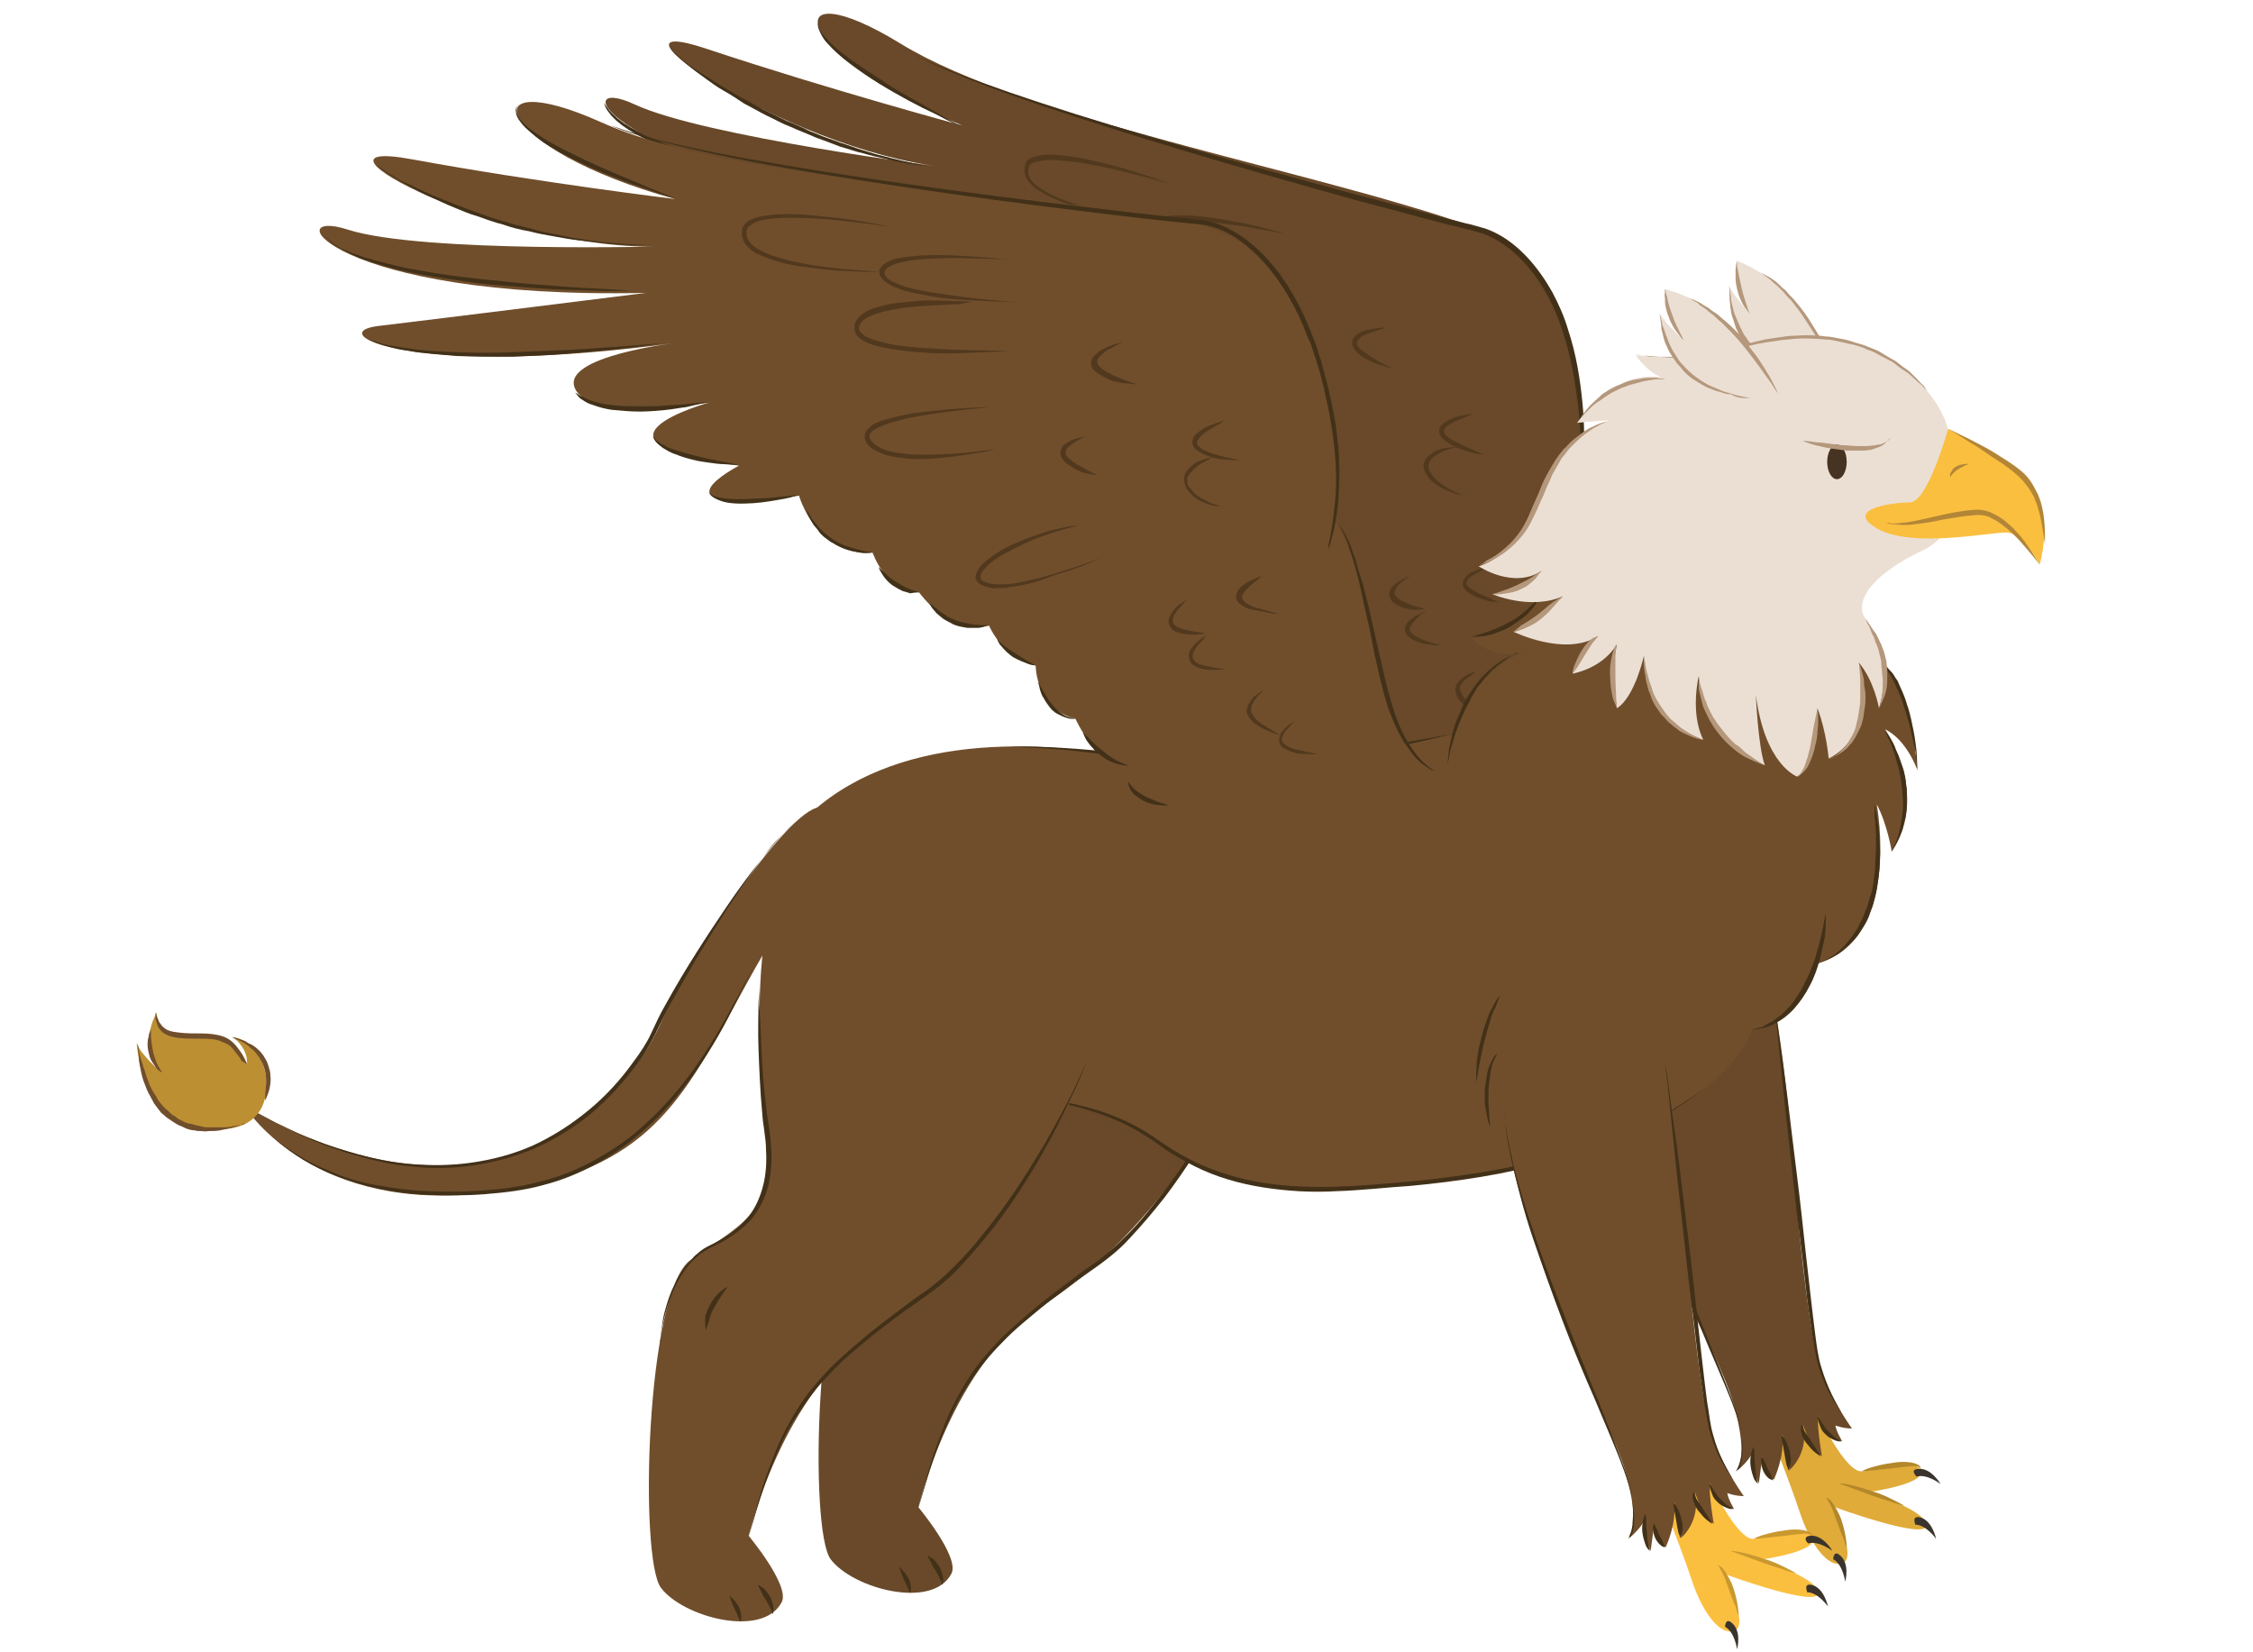 <svg width="300px" height="220px" viewBox="0 0 300 220" version="1.1" xml:space="preserve" xmlns="http://www.w3.org/2000/svg" xmlns:xlink="http://www.w3.org/1999/xlink">
  <!-- Generator: Sketch 49.3 (51167) - http://www.bohemiancoding.com/sketch -->
  <defs/>
  <g>
    <title>griffin-fly-a</title>
    <desc>Created with Sketch.</desc>
    <g id="griffin-fly-a" stroke="none" stroke-width="1" fill="none" fill-rule="evenodd">
      <g id="Griffin-Wings-Out" transform="translate(145.5, 110.5) scale(-1, 1) translate(-145.5, -110.5) translate(18, 1)" fill-rule="nonzero">
        <g id="Group" transform="translate(102, 104)">
          <path d="M1.1,25.1 C5.4,42.4 19.7,60.9 32,68.7 C44.3,76.5 48.7,95.7 48.7,95.7 C48.7,95.7 43.2,102.3 44.3,104.5 C46.8,109.4 57.5,106.5 60.4,102.6 C63.3,98.7 62.4,63.4 56.5,59 C50.6,54.6 44.7,53.1 46.2,41.8 C47.7,30.5 49.2,5.5 38.6,2.1 C28.1,-1.4 -5.3,-0.9 1.1,25.1 Z" id="Shape" fill="#694929"/>
          <path d="M3.7,32.5 C3.7,32.5 4.2,33.7 5.1,35.6 C6,37.6 7.5,40.3 9.3,43.5 C11.2,46.7 13.5,50.4 16.3,54 C17.7,55.8 19.2,57.7 20.9,59.4 C21.8,60.3 22.6,61.1 23.6,61.9 C24.5,62.7 25.6,63.4 26.6,64.1 C28.6,65.6 30.6,67.1 32.5,68.6 C34.4,70.2 36.2,71.7 37.9,73.4 C39.5,75.1 41,76.8 42.1,78.6 C43.2,80.4 44.2,82.2 44.9,83.9 C45.6,85.6 46.2,87.2 46.7,88.7 C47.2,90.1 47.5,91.4 47.8,92.4 C48.4,94.5 48.7,95.7 48.7,95.7 C48.7,95.7 48.3,94.5 47.7,92.4 C47.4,91.4 47,90.1 46.5,88.7 C46,87.3 45.4,85.7 44.6,84 C43.9,82.3 42.9,80.5 41.7,78.8 C40.5,77 39.1,75.3 37.5,73.7 C35.9,72 34,70.5 32.2,69 C30.3,67.5 28.3,66 26.3,64.6 C25.3,63.9 24.3,63.2 23.3,62.4 C22.3,61.6 21.4,60.8 20.6,59.9 C18.9,58.1 17.4,56.3 15.9,54.4 C13.1,50.7 10.8,47 9,43.7 C7.2,40.5 5.9,37.6 5,35.7 C4.1,33.7 3.7,32.5 3.7,32.5 Z" id="Shape" fill="#423118"/>
          <path d="M47.5,102.1 C47.5,102.1 47.4,102.4 47.2,102.7 C47,103.1 46.8,103.6 46.5,104 C46.2,104.5 46,104.9 45.8,105.3 C45.7,105.5 45.6,105.6 45.6,105.8 C45.6,105.9 45.5,106 45.5,106 C45.5,106 45.4,105.7 45.4,105.3 C45.4,104.9 45.6,104.3 45.8,103.8 C46.1,103.3 46.4,102.9 46.7,102.6 C47.2,102.3 47.5,102.1 47.5,102.1 Z" id="Shape" fill="#423118"/>
          <path d="M51.3,103.6 C51.3,103.6 51.2,103.8 51.1,104.2 C51,104.5 50.8,104.9 50.6,105.4 C50.4,105.8 50.2,106.2 50.1,106.5 C50,106.7 50,106.8 49.9,106.9 C49.9,107 49.8,107.1 49.8,107.1 C49.8,107.1 49.7,106.9 49.7,106.5 C49.7,106.1 49.8,105.6 50,105.2 C50.2,104.8 50.5,104.4 50.8,104.1 C51.1,103.7 51.3,103.6 51.3,103.6 Z" id="Shape" fill="#423118"/>
          <path d="M60.4,70.1 C60.4,70.1 60.4,69.9 60.4,69.5 C60.4,69.1 60.3,68.5 60.2,67.8 C59.9,66.4 59.4,64.3 58.3,62.1 C57.7,61 57,59.9 56,58.9 C55.7,58.7 55.5,58.4 55.2,58.2 C54.9,58 54.6,57.8 54.3,57.6 C53.7,57.3 53,56.9 52.3,56.6 C50.9,55.8 49.5,54.8 48.4,53.6 C47.3,52.3 46.5,50.7 46.1,49.1 C45.7,47.4 45.6,45.7 45.7,44.1 C45.8,42.4 46.1,40.8 46.3,39.3 C46.7,36.2 46.9,33.3 47,30.8 C47.1,28.3 47.2,26.2 47.3,24.8 C47.3,23.3 47.3,22.5 47.3,22.5 C47.3,22.5 47.3,23.3 47.4,24.8 C47.4,26.3 47.5,28.3 47.4,30.9 C47.3,33.4 47.2,36.3 46.9,39.5 C46.8,41.1 46.4,42.7 46.4,44.3 C46.3,45.9 46.4,47.6 46.8,49.1 C47.2,50.7 47.9,52.2 48.9,53.4 C49.9,54.6 51.2,55.6 52.5,56.3 C53.2,56.7 53.9,57 54.6,57.4 C54.9,57.6 55.2,57.8 55.5,58.1 C55.8,58.3 56.1,58.6 56.3,58.9 C57.3,59.9 58.1,61.1 58.6,62.3 C59.2,63.4 59.5,64.5 59.8,65.5 C60.1,66.5 60.2,67.4 60.3,68.1 C60.4,68.8 60.4,69.4 60.5,69.8 C60.4,69.9 60.4,70.1 60.4,70.1 Z" id="Shape" fill="#423118"/>
          <path d="M51.5,62.5 C51.5,62.5 51.9,62.7 52.4,63.1 C52.9,63.5 53.5,64.2 53.9,65 C54,65.2 54.1,65.4 54.2,65.6 C54.3,65.8 54.3,66 54.4,66.2 C54.5,66.4 54.5,66.6 54.5,66.8 C54.5,67 54.5,67.2 54.5,67.3 C54.5,67.6 54.5,67.9 54.4,68.1 C54.4,68.3 54.4,68.4 54.4,68.4 C54.4,68.4 54.4,68.3 54.3,68.1 C54.3,67.9 54.2,67.7 54.1,67.4 C54,67.1 53.9,66.8 53.8,66.4 C53.7,66 53.5,65.7 53.3,65.3 C52.9,64.6 52.5,63.9 52.1,63.4 C51.8,62.9 51.5,62.5 51.5,62.5 Z" id="Shape" fill="#423118"/>
        </g>
        <g id="Group" transform="translate(55, 0)">
          <path d="M36.3,100.6 C43.1,98.6 40.8,94.9 40.8,94.9 C45.2,94.2 47,88.1 47,88.1 C52.1,86.1 51.3,80.7 51.3,80.7 C55.6,79.2 56.7,74.8 56.7,74.8 C62.2,75.2 65.3,69.3 65.3,69.3 C69.7,68.6 70.7,63.4 70.7,63.4 C78.2,62.7 79.3,54.9 79.3,54.9 C100.3,54.2 86.6,50 86.6,50 C109,43.6 89.4,41.6 89.4,41.6 C89.4,41.6 105.2,41.7 106.7,37.3 C108.2,32.9 92.2,33.6 92.2,33.6 C128,32.8 139,25.2 131.4,25.5 C123.8,25.8 95.6,26.7 95.6,26.7 C137.5,21.2 142.7,8.6 133.5,12.9 C124.3,17.2 92.1,21.3 92.1,21.3 C113.8,18.8 140.1,0.1 123.9,5.5 C107.7,10.9 89.9,15.7 89.9,15.7 C113.1,5.9 114.6,-5.3 98.1,4.8 C81.6,14.9 44.4,21.4 22.7,28.9 C1,36.4 9,69 9,69 C4.3,79.4 8.1,95.6 0.5,101.8 C0.5,101.8 29.9,102.4 36.3,100.6 Z" id="Shape" fill="#694929"/>
          <path d="M0.5,101.8 C0.5,101.8 0.6,101.7 0.8,101.5 C1,101.3 1.3,101.1 1.6,100.7 C1.9,100.4 2.3,99.9 2.6,99.4 C2.9,98.8 3.3,98.2 3.6,97.5 C4.3,96 4.7,94.2 5,92.2 C5.3,90.2 5.5,88 5.6,85.9 C5.8,83.7 6,81.6 6.2,79.6 C6.3,78.6 6.4,77.6 6.6,76.7 C6.7,75.8 6.9,74.9 7.1,74.1 C7.3,73.3 7.4,72.6 7.6,71.9 C7.8,71.3 8,70.7 8.2,70.3 C8.4,69.9 8.6,69.5 8.8,69.3 C8.9,69.1 9,69 9,69 C9,69 8.9,69.1 8.8,69.3 C8.6,69.5 8.5,69.9 8.3,70.3 C8.2,70.8 8,71.3 7.8,71.9 C7.7,72.5 7.5,73.3 7.4,74.1 C7.1,75.7 7,77.6 6.8,79.6 C6.6,81.6 6.5,83.8 6.3,85.9 C6.1,88.1 5.9,90.2 5.6,92.3 C5.3,94.3 4.7,96.2 4,97.7 C3.6,98.4 3.2,99.1 2.8,99.6 C2.4,100.1 2,100.6 1.7,100.9 C1.4,101.2 1.1,101.4 0.9,101.6 C0.6,101.7 0.5,101.8 0.5,101.8 Z" id="Shape" fill="#423118"/>
          <path d="M10.5,72.3 C10.5,72.3 10.5,72.2 10.3,72 C10.2,71.8 10,71.5 9.8,71 C9.4,70.1 8.8,68.9 8.3,67.1 C7.3,63.7 6.7,58.5 7.3,52.5 C7.6,49.5 8.1,46.2 9.2,42.9 C9.7,41.2 10.4,39.6 11.3,37.9 C12.2,36.3 13.3,34.7 14.6,33.3 C15.9,31.9 17.5,30.6 19.3,29.8 C19.8,29.6 20.2,29.4 20.7,29.3 L22.1,28.9 C23.1,28.7 24,28.4 25,28.2 C28.8,27.2 32.8,26.1 36.7,25.1 C52.3,20.9 67.9,16.5 79.4,12.7 C85.2,10.8 89.9,9.1 93.2,7.7 C94.8,7 96.1,6.4 96.9,5.9 C97.7,5.4 98.1,5.1 98.1,5.1 C98.1,5.1 97.7,5.4 96.9,5.9 C96.1,6.4 94.9,7 93.2,7.8 C91.6,8.5 89.6,9.3 87.3,10.2 C85,11.1 82.4,12 79.5,13 C68,16.9 52.5,21.5 36.9,25.8 C33,26.8 29.1,27.9 25.2,28.9 C24.2,29.1 23.3,29.4 22.3,29.6 L20.9,30 C20.5,30.1 20,30.3 19.6,30.5 C17.9,31.3 16.4,32.5 15.1,33.9 C12.6,36.6 10.9,40 9.9,43.2 C8.8,46.5 8.3,49.7 7.9,52.7 C7.2,58.7 7.8,63.8 8.7,67.2 C9.1,68.9 9.6,70.2 9.9,71.1 C10.1,71.5 10.2,71.9 10.3,72.1 C10.5,72.2 10.5,72.3 10.5,72.3 Z" id="Shape" fill="#423118"/>
          <path d="M89.9,15.9 C89.9,15.9 91.3,15.1 93.3,14 C94.3,13.4 95.5,12.7 96.8,12 C98.1,11.3 99.4,10.5 100.7,9.6 C102,8.8 103.3,7.9 104.5,7.1 C105.7,6.2 106.8,5.4 107.5,4.6 C108.3,3.8 108.9,3 109,2.3 C109,2 108.9,1.7 108.8,1.6 C108.7,1.5 108.6,1.4 108.6,1.4 C108.6,1.4 108.7,1.4 108.8,1.6 C108.9,1.7 109.1,2 109.1,2.3 C109.1,2.7 108.9,3.1 108.7,3.5 C108.5,3.9 108.2,4.4 107.8,4.8 C107,5.7 106,6.6 104.8,7.5 C103.6,8.4 102.3,9.3 101,10.1 C99.7,10.9 98.3,11.7 97,12.4 C95.7,13.1 94.5,13.7 93.4,14.2 C91.4,15.3 89.9,15.9 89.9,15.9 Z" id="Shape" fill="#423118"/>
          <path d="M94.5,21.1 C94.5,21.1 96.9,20.7 100.3,19.8 C101.2,19.6 102.1,19.3 103.1,19 C104.1,18.7 105.1,18.3 106.1,18 C107.1,17.6 108.2,17.3 109.3,16.8 C109.8,16.6 110.4,16.4 110.9,16.1 L112.5,15.4 C113.6,15 114.6,14.4 115.7,13.9 C116.8,13.4 117.7,12.8 118.7,12.3 C119.7,11.8 120.6,11.2 121.5,10.7 C122.4,10.2 123.2,9.6 123.9,9.2 C124.7,8.7 125.3,8.3 125.9,7.9 C126.5,7.5 127,7.1 127.4,6.7 C128.2,6 128.6,5.6 128.6,5.6 C128.6,5.6 128.2,6.1 127.4,6.8 C127,7.2 126.5,7.6 126,8 C125.4,8.5 124.8,8.9 124,9.5 C123.3,10 122.5,10.6 121.6,11.1 C120.7,11.6 119.8,12.2 118.9,12.8 C117.9,13.3 116.9,13.9 115.9,14.4 C114.8,14.9 113.8,15.5 112.7,15.9 C111.6,16.4 110.5,16.8 109.4,17.3 C108.3,17.7 107.2,18.1 106.2,18.5 C105.1,18.8 104.1,19.2 103.1,19.4 C102.1,19.7 101.2,19.9 100.3,20.1 C96.9,21 94.5,21.1 94.5,21.1 Z" id="Shape" fill="#423118"/>
          <path d="M95.6,26.8 C95.6,26.8 98.4,26.3 102.5,25.4 C104.6,25 107,24.4 109.5,23.9 C112.1,23.3 114.8,22.7 117.5,21.9 C120.2,21.2 122.9,20.4 125.4,19.6 C127.9,18.8 130.2,17.9 132.1,17 C133,16.5 133.9,16.1 134.6,15.6 C135,15.4 135.3,15.1 135.6,14.9 C135.9,14.7 136.1,14.4 136.4,14.2 C136.8,13.8 137.1,13.4 137.3,13.1 C137.5,12.8 137.6,12.7 137.6,12.7 C137.6,12.7 137.5,12.9 137.4,13.2 C137.3,13.5 137,13.9 136.6,14.4 C136.4,14.6 136.1,14.9 135.9,15.1 C135.6,15.3 135.3,15.6 135,15.8 C134.3,16.3 133.5,16.8 132.5,17.3 C130.6,18.3 128.4,19.2 125.9,20.1 C123.4,21 120.7,21.8 118,22.5 C115.3,23.2 112.5,23.8 110,24.4 C107.4,25 105,25.4 102.9,25.7 C98.4,26.5 95.6,26.8 95.6,26.8 Z" id="Shape" fill="#423118"/>
          <path d="M94.4,33.5 C94.4,33.5 96.9,33.3 100.6,33 C102.5,32.8 104.6,32.6 107,32.4 C109.3,32.2 111.8,31.9 114.3,31.6 C116.8,31.3 119.2,30.9 121.5,30.5 C123.8,30.1 125.9,29.6 127.7,29.1 C128.6,28.8 129.4,28.6 130.1,28.3 C130.8,28.1 131.4,27.8 131.9,27.5 C132.4,27.3 132.8,27.1 133,26.9 C133.2,26.7 133.4,26.7 133.4,26.7 C133.4,26.7 133.3,26.8 133,27 C132.8,27.2 132.4,27.4 131.9,27.7 C131.4,28 130.8,28.3 130.1,28.6 C129.4,28.9 128.6,29.2 127.7,29.5 C126.8,29.8 125.8,30.1 124.8,30.3 C123.8,30.6 122.6,30.8 121.5,31 C119.2,31.5 116.7,31.9 114.2,32.2 C111.7,32.5 109.2,32.8 106.9,33 C104.6,33.2 102.4,33.3 100.5,33.4 C96.9,33.5 94.4,33.5 94.4,33.5 Z" id="Shape" fill="#423118"/>
          <path d="M89.3,41.6 C89.3,41.6 90.4,41.5 92.1,41.4 C92.9,41.4 93.9,41.3 95,41.2 C96,41.1 97.2,41 98.3,40.8 C99.4,40.6 100.5,40.4 101.5,40.2 C102,40.1 102.5,39.9 102.9,39.8 C103.4,39.7 103.8,39.5 104.2,39.3 C104.6,39.1 104.9,38.9 105.2,38.8 C105.5,38.6 105.7,38.4 105.9,38.3 C106.1,38.1 106.2,38 106.3,37.9 C106.4,37.8 106.4,37.8 106.4,37.8 C106.4,37.8 106.3,38.1 105.9,38.4 C105.7,38.6 105.5,38.8 105.2,39 C104.9,39.2 104.6,39.4 104.2,39.7 C103.4,40.1 102.5,40.5 101.5,40.8 C100.5,41.1 99.4,41.3 98.2,41.5 C97.1,41.7 95.9,41.8 94.9,41.8 C93.8,41.9 92.8,41.8 92,41.8 C90.5,41.8 89.3,41.6 89.3,41.6 Z" id="Shape" fill="#423118"/>
          <path d="M86.6,50 C86.6,50 87.3,49.7 88.4,49.4 C89.5,49 90.9,48.5 92.3,48 C93,47.7 93.7,47.4 94.3,47.1 C94.6,46.9 94.9,46.8 95.2,46.6 C95.5,46.4 95.7,46.3 96,46.1 C96.2,45.9 96.4,45.8 96.6,45.7 C96.8,45.5 96.9,45.4 97,45.3 C97.2,45 97.3,44.9 97.3,44.9 C97.3,44.9 97.2,45.1 97.1,45.4 C97,45.6 96.9,45.7 96.8,45.9 C96.7,46.1 96.5,46.3 96.3,46.5 C96.1,46.7 95.8,46.9 95.6,47.1 C95.3,47.3 95,47.5 94.7,47.6 C94.1,48 93.4,48.3 92.7,48.6 C91.3,49.2 89.8,49.6 88.7,49.8 C87.3,50 86.6,50 86.6,50 Z" id="Shape" fill="#423118"/>
          <path d="M79.2,54.9 C79.2,54.9 80,54.8 81.1,54.7 C82.2,54.6 83.8,54.5 85.3,54.4 C86.8,54.3 88.3,54.1 89.4,53.7 C89.7,53.6 89.9,53.5 90.1,53.4 C90.3,53.3 90.5,53.2 90.6,53.1 C90.7,53 90.8,52.9 90.8,52.8 C90.8,52.7 90.9,52.7 90.9,52.7 C90.9,52.7 90.9,52.9 90.7,53.2 C90.5,53.5 90.1,53.8 89.5,54 C88.4,54.5 86.9,54.8 85.3,55 C83.8,55.1 82.2,55.1 81.1,55 C80,55.1 79.2,54.9 79.2,54.9 Z" id="Shape" fill="#423118"/>
          <path d="M70.6,63.4 C70.6,63.4 71.3,63.3 72.2,62.9 C73.1,62.5 74.3,61.9 75.4,61.1 C75.7,60.9 75.9,60.7 76.1,60.5 C76.3,60.3 76.5,60 76.8,59.8 C77,59.6 77.2,59.3 77.4,59.1 C77.6,58.9 77.7,58.6 77.9,58.4 C78,58.2 78.2,58 78.3,57.8 C78.4,57.6 78.5,57.5 78.6,57.3 C78.7,57 78.8,56.9 78.8,56.9 C78.8,56.9 78.8,57.1 78.7,57.4 C78.7,57.5 78.6,57.7 78.6,57.9 C78.6,58.1 78.4,58.3 78.3,58.6 C78.2,58.8 78.1,59.1 77.9,59.4 C77.7,59.7 77.6,59.9 77.4,60.2 C77.2,60.4 77,60.7 76.7,61 C76.4,61.2 76.2,61.5 75.9,61.7 C75.6,61.9 75.3,62.1 75,62.3 C74.7,62.5 74.4,62.6 74.1,62.8 C73.5,63.1 72.9,63.3 72.4,63.4 C71.3,63.4 70.6,63.4 70.6,63.4 Z" id="Shape" fill="#423118"/>
          <path d="M65.2,69.3 C65.2,69.3 65.6,69.2 66.1,68.9 C66.6,68.6 67.2,68.2 67.8,67.7 C68.1,67.5 68.4,67.2 68.6,66.9 C68.8,66.6 69.1,66.4 69.3,66.2 C69.5,66 69.7,65.8 69.8,65.7 C69.9,65.6 70,65.5 70,65.5 C70,65.5 70,65.6 69.9,65.8 C69.8,66 69.8,66.2 69.6,66.5 C69.3,67.1 68.9,67.7 68.2,68.3 C67.9,68.6 67.5,68.8 67.2,69 C66.9,69.2 66.5,69.3 66.2,69.4 C65.6,69.3 65.2,69.3 65.2,69.3 Z" id="Shape" fill="#423118"/>
          <path d="M56.6,74.8 C56.6,74.8 58.8,74.7 60.7,73.7 C61.2,73.5 61.6,73.2 62,72.9 C62.4,72.6 62.8,72.3 63,72 C63.1,71.9 63.3,71.7 63.4,71.6 C63.5,71.5 63.6,71.4 63.7,71.3 C63.9,71.1 64,71 64,71 C64,71 63.9,71.1 63.8,71.3 C63.7,71.5 63.5,71.8 63.3,72.2 C63.2,72.4 63.1,72.6 62.9,72.7 C62.7,72.9 62.6,73.1 62.4,73.2 C62.2,73.4 62,73.6 61.8,73.7 C61.6,73.8 61.3,74 61.1,74.1 C60.6,74.4 60,74.6 59.5,74.7 C59,74.8 58.5,74.9 58.1,74.9 C57.2,74.9 56.6,74.8 56.6,74.8 Z" id="Shape" fill="#423118"/>
          <path d="M51.2,80.6 C51.2,80.6 51.5,80.4 52,80 C52.5,79.6 53.1,79.2 53.7,78.7 C54.3,78.2 54.8,77.7 55.2,77.3 C55.4,77.1 55.6,76.9 55.7,76.8 C55.8,76.7 55.9,76.6 55.9,76.6 C55.9,76.6 55.9,76.7 55.8,76.9 C55.7,77.1 55.7,77.3 55.5,77.6 C55.2,78.1 54.7,78.8 54.1,79.3 C53.5,79.8 52.8,80.2 52.2,80.4 C51.6,80.6 51.2,80.6 51.2,80.6 Z" id="Shape" fill="#423118"/>
          <path d="M46.9,88 C46.9,88 47.4,87.9 47.9,87.5 C48.5,87.1 49.1,86.6 49.6,85.9 C49.9,85.6 50.1,85.2 50.2,84.8 C50.4,84.4 50.5,84.1 50.7,83.8 C50.8,83.5 50.9,83.2 51,83 C51.1,82.8 51.1,82.7 51.1,82.7 C51.1,82.7 51.1,82.8 51.1,83 C51.1,83.2 51.1,83.5 51,83.8 C50.9,84.1 50.9,84.5 50.7,85 C50.6,85.4 50.3,85.8 50.1,86.2 C49.8,86.6 49.5,86.9 49.1,87.2 C48.7,87.5 48.4,87.7 48,87.8 C47.4,88.1 46.9,88 46.9,88 Z" id="Shape" fill="#423118"/>
          <path d="M40.8,94.8 C40.8,94.8 41.2,94.6 41.8,94.2 C42.4,93.8 43.1,93.3 43.8,92.6 C44.1,92.3 44.4,91.9 44.7,91.6 C45,91.3 45.2,91 45.5,90.7 C45.7,90.4 45.9,90.2 46,90 C46.1,89.8 46.2,89.7 46.2,89.7 C46.2,89.7 46.2,89.8 46.1,90 C46,90.2 45.9,90.5 45.8,90.8 C45.6,91.1 45.4,91.5 45.2,91.9 C44.9,92.3 44.6,92.7 44.3,93 C43.9,93.3 43.5,93.7 43.1,93.9 C42.7,94.2 42.3,94.3 42,94.5 C41.3,94.8 40.8,94.8 40.8,94.8 Z" id="Shape" fill="#423118"/>
          <path d="M36.3,100.6 C36.3,100.6 36.7,100.4 37.2,100.2 C37.7,99.9 38.4,99.6 39,99.2 C39.3,99 39.6,98.8 39.9,98.5 C40,98.4 40.2,98.3 40.3,98.1 C40.4,98 40.5,97.9 40.6,97.7 C40.8,97.5 40.9,97.3 41,97.1 C41.1,96.9 41.1,96.9 41.1,96.9 C41.1,96.9 41.1,97.3 40.9,97.9 C40.8,98.2 40.6,98.5 40.3,98.8 C40,99.1 39.7,99.4 39.4,99.6 C38.7,100.1 37.9,100.3 37.3,100.5 C36.7,100.6 36.3,100.6 36.3,100.6 Z" id="Shape" fill="#423118"/>
          <path d="M15.8,97.3 C15.8,97.3 16.3,97.1 17.1,96.8 C17.5,96.7 17.9,96.5 18.4,96.3 C18.9,96.1 19.3,95.9 19.7,95.6 C20.1,95.3 20.3,95 20.1,94.6 C19.9,94.2 19.6,93.9 19.3,93.6 C19,93.3 18.7,93.1 18.5,93 C18.3,92.9 18.2,92.8 18.2,92.8 C18.2,92.8 18.3,92.8 18.6,92.9 C18.8,93 19.2,93.1 19.5,93.3 C19.7,93.4 19.9,93.5 20.1,93.7 C20.3,93.9 20.5,94.1 20.6,94.3 C20.7,94.6 20.8,95 20.7,95.3 C20.6,95.6 20.3,95.9 20.1,96.1 C19.1,96.8 18,97 17.2,97.2 C16.3,97.3 15.8,97.3 15.8,97.3 Z" id="Shape" fill="#52391E"/>
          <path d="M20.3,94.1 C20.3,94.1 20.8,93.8 21.4,93.3 C21.7,93.1 22.1,92.8 22.5,92.4 C22.9,92.1 23.2,91.7 23.4,91.3 C23.5,91.1 23.6,90.9 23.6,90.7 C23.6,90.5 23.6,90.3 23.4,90.1 C23.2,89.7 22.8,89.4 22.5,89.2 C22.2,89 21.9,88.8 21.7,88.6 C21.5,88.5 21.4,88.4 21.4,88.4 C21.4,88.4 21.5,88.4 21.8,88.5 C22,88.6 22.4,88.7 22.7,88.9 C23.1,89.1 23.5,89.4 23.9,89.9 C24.1,90.1 24.2,90.5 24.2,90.8 C24.2,91.1 24.1,91.5 24,91.7 C23.7,92.3 23.3,92.7 22.9,93 C22.5,93.3 22,93.6 21.7,93.7 C20.9,94 20.3,94.1 20.3,94.1 Z" id="Shape" fill="#52391E"/>
          <path d="M18.3,79.2 C18.3,79.2 18.9,79 19.7,78.6 C20.1,78.4 20.6,78.2 21.1,78 C21.6,77.7 22.1,77.5 22.5,77.1 C22.7,76.9 22.8,76.7 22.7,76.5 C22.7,76.3 22.5,76.1 22.3,75.9 C21.9,75.6 21.4,75.3 21,75.1 C20.6,74.9 20.3,74.7 20,74.6 C19.8,74.5 19.6,74.4 19.6,74.4 C19.6,74.4 20.2,74.5 21.1,74.8 C21.3,74.9 21.6,75 21.8,75.1 C22.1,75.2 22.3,75.3 22.6,75.6 C22.8,75.8 23.1,76 23.2,76.5 C23.3,76.9 23.1,77.4 22.8,77.6 C22.3,78.1 21.7,78.4 21.1,78.6 C20.5,78.8 20,79 19.6,79.1 C18.9,79.1 18.3,79.2 18.3,79.2 Z" id="Shape" fill="#52391E"/>
          <path d="M26.3,84.9 C26.3,84.9 26.8,84.7 27.6,84.5 C28,84.4 28.4,84.2 28.9,84 C29.3,83.8 29.8,83.6 30.1,83.2 C30.4,82.9 30.3,82.5 30,82.1 C29.7,81.7 29.4,81.4 29.1,81.1 C28.8,80.8 28.5,80.6 28.3,80.5 C28.1,80.4 28,80.3 28,80.3 C28,80.3 28.5,80.5 29.3,80.9 C29.5,81 29.7,81.1 29.9,81.3 C30.1,81.4 30.3,81.6 30.5,81.8 C30.7,82 30.9,82.3 30.9,82.6 C31,83 30.8,83.4 30.6,83.6 C30.2,84.1 29.6,84.3 29.1,84.5 C28.6,84.7 28.1,84.8 27.7,84.8 C26.9,85 26.3,84.9 26.3,84.9 Z" id="Shape" fill="#52391E"/>
          <path d="M28.3,80.1 C28.3,80.1 28.8,79.9 29.6,79.7 C30,79.6 30.4,79.4 30.9,79.2 C31.3,79 31.9,78.8 32.1,78.4 C32.4,78.1 32.3,77.7 32.1,77.3 C32,77.1 31.8,76.9 31.7,76.8 C31.5,76.6 31.4,76.5 31.2,76.4 C30.9,76.1 30.6,75.9 30.4,75.8 C30.2,75.6 30.1,75.6 30.1,75.6 C30.1,75.6 30.6,75.8 31.4,76.2 C31.6,76.3 31.8,76.4 32,76.6 C32.2,76.7 32.4,76.9 32.6,77.1 C32.8,77.3 33,77.6 33,78 C33.1,78.4 32.9,78.7 32.7,79 C32.2,79.5 31.7,79.7 31.2,79.9 C30.7,80.1 30.2,80.1 29.8,80.2 C28.8,80.2 28.3,80.1 28.3,80.1 Z" id="Shape" fill="#52391E"/>
          <path d="M23.3,64.9 C23.3,64.9 23.5,64.8 23.8,64.7 C24.1,64.6 24.5,64.4 25,64.1 C25.5,63.8 26,63.5 26.5,63.1 C27,62.7 27.5,62.1 27.7,61.5 C27.8,61.2 27.8,60.9 27.7,60.6 C27.6,60.3 27.4,60.1 27.2,59.9 C26.7,59.5 26.1,59.2 25.6,59 C25.1,58.8 24.6,58.7 24.3,58.6 C24,58.5 23.8,58.5 23.8,58.5 C23.8,58.5 24.6,58.5 25.7,58.7 C26.3,58.8 26.9,59 27.5,59.5 C27.8,59.7 28.1,60 28.3,60.4 C28.5,60.8 28.5,61.3 28.3,61.7 C28,62.5 27.4,63.1 26.8,63.5 C26.2,63.9 25.6,64.2 25.1,64.4 C24,64.9 23.3,64.9 23.3,64.9 Z" id="Shape" fill="#52391E"/>
          <path d="M20.4,59.5 C20.4,59.5 21.1,59.2 22.1,58.8 C22.6,58.6 23.2,58.3 23.8,58 C24.4,57.7 25.1,57.4 25.5,56.9 C25.7,56.7 25.8,56.4 25.7,56.2 C25.6,56 25.4,55.8 25.1,55.6 C24.6,55.2 24,55 23.5,54.8 C23,54.6 22.6,54.4 22.3,54.3 C22,54.2 21.8,54.1 21.8,54.1 C21.8,54.1 22.5,54.1 23.6,54.4 C24.1,54.5 24.8,54.7 25.4,55.1 C25.7,55.3 26.1,55.5 26.3,56 C26.4,56.2 26.4,56.5 26.3,56.8 C26.2,57 26.1,57.2 25.9,57.4 C25.3,58 24.6,58.3 24,58.6 C23.3,58.9 22.7,59.1 22.2,59.2 C21.2,59.5 20.4,59.5 20.4,59.5 Z" id="Shape" fill="#52391E"/>
          <path d="M32.5,48.1 C32.5,48.1 33.1,47.8 34.1,47.3 C34.6,47 35.1,46.7 35.6,46.4 C36.1,46 36.7,45.7 37.1,45.2 C37.3,45 37.4,44.7 37.3,44.5 C37.2,44.3 37,44.1 36.8,43.9 C36.6,43.7 36.3,43.6 36,43.5 C35.7,43.4 35.5,43.3 35.2,43.2 C34.7,43 34.3,42.9 34,42.8 C33.7,42.7 33.5,42.6 33.5,42.6 C33.5,42.6 34.2,42.6 35.3,42.8 C35.6,42.9 35.9,42.9 36.2,43 C36.5,43.1 36.8,43.2 37.1,43.4 C37.4,43.6 37.8,43.8 37.9,44.3 C38.1,44.8 37.8,45.3 37.6,45.6 C37.1,46.2 36.5,46.6 35.9,46.9 C35.3,47.2 34.7,47.5 34.2,47.6 C33.2,47.9 32.5,48.1 32.5,48.1 Z" id="Shape" fill="#52391E"/>
          <path d="M39.5,58.5 C39.5,58.5 40,58.2 40.7,57.7 C41.1,57.4 41.5,57.2 41.9,56.8 C42.3,56.5 42.7,56.1 43,55.7 C43.1,55.5 43.2,55.3 43.2,55.1 C43.2,54.9 43.1,54.8 42.9,54.6 C42.5,54.3 42.1,54.1 41.7,54 C41.3,53.9 41,53.7 40.7,53.7 C40.5,53.6 40.3,53.6 40.3,53.6 C40.3,53.6 40.4,53.6 40.7,53.6 C41,53.6 41.3,53.6 41.8,53.7 C42.2,53.8 42.8,53.9 43.3,54.2 C43.5,54.4 43.8,54.7 43.9,55.1 C44,55.5 43.8,55.9 43.6,56.1 C43.2,56.6 42.7,57 42.3,57.3 C41.8,57.6 41.4,57.9 41,58 C40.1,58.4 39.5,58.5 39.5,58.5 Z" id="Shape" fill="#52391E"/>
          <path d="M46.9,35.5 C46.9,35.5 49.1,35 52.4,34.1 C54.1,33.7 56,33.1 58,32.5 C59,32.2 60,31.8 61,31.3 C61.5,31.1 62,30.8 62.5,30.5 C62.9,30.2 63.4,29.9 63.6,29.5 C63.6,29.4 63.7,29.3 63.7,29.2 L63.7,29.1 C63.7,29.1 63.7,29 63.7,29.1 L63.6,28.9 C63.5,28.8 63.4,28.6 63.1,28.6 C62.6,28.4 62.1,28.3 61.6,28.3 C60.5,28.2 59.4,28.3 58.4,28.4 C56.3,28.6 54.3,28.9 52.6,29.1 C49.2,29.7 47,30.1 47,30.1 C47,30.1 49.2,29.4 52.5,28.7 C54.2,28.4 56.1,28 58.3,27.8 C59.4,27.7 60.5,27.6 61.6,27.7 C62.2,27.7 62.8,27.8 63.4,28 C63.7,28.1 64,28.3 64.2,28.7 L64.3,28.9 C64.3,29 64.3,29 64.3,29 L64.3,29.1 C64.3,29.3 64.2,29.5 64.2,29.7 C63.9,30.3 63.3,30.7 62.9,31 C62.4,31.3 61.9,31.6 61.4,31.8 C60.4,32.3 59.3,32.6 58.3,32.9 C56.3,33.5 54.3,34 52.6,34.4 C49.2,35.2 46.9,35.5 46.9,35.5 Z" id="Shape" fill="#52391E"/>
          <path d="M52.7,34.6 C52.7,34.6 53.3,34.5 54.3,34.2 C55.3,34 56.8,33.7 58.5,33.5 C59.4,33.4 60.3,33.3 61.4,33.2 C62.4,33.1 63.5,33.1 64.6,33.2 C65.7,33.3 66.9,33.4 68,34.1 C68.3,34.3 68.5,34.6 68.6,34.9 L68.7,35.2 L68.7,35.3 L68.7,35.4 L68.7,35.5 C68.7,35.6 68.7,35.6 68.7,35.7 C68.7,35.8 68.7,35.9 68.6,36 C68.3,36.7 67.8,37.1 67.3,37.4 C66.2,38 65.1,38.4 64,38.8 C62.9,39.1 61.8,39.4 60.7,39.7 C58.5,40.2 56.5,40.5 54.7,40.7 C51.2,41.2 48.8,41.3 48.8,41.3 C48.8,41.3 51.1,41 54.6,40.3 C56.3,40 58.4,39.6 60.5,39.1 C61.6,38.8 62.7,38.6 63.8,38.2 C64.9,37.8 66,37.4 67,36.9 C67.5,36.6 67.9,36.2 68.1,35.8 C68.3,35.4 68.1,34.9 67.6,34.6 C66.8,34 65.6,33.8 64.5,33.7 C62.3,33.5 60.2,33.7 58.5,33.8 C56.7,34 55.3,34.1 54.2,34.3 C53.3,34.5 52.7,34.6 52.7,34.6 Z" id="Shape" fill="#52391E"/>
          <path d="M52.5,53.2 C52.5,53.2 53.1,53.2 54,53.2 C55,53.2 56.3,53.1 58,53 C59.6,52.9 61.6,52.6 63.6,52.2 C64.6,52 65.6,51.7 66.6,51.3 C67.5,50.9 68.5,50.3 68.8,49.3 C68.9,49 68.6,48.6 68.1,48.4 C67.6,48.2 67.1,48.1 66.6,47.9 C65.6,47.7 64.5,47.6 63.5,47.6 C61.4,47.5 59.5,47.5 57.8,47.6 C54.5,47.7 52.3,47.8 52.3,47.8 C52.3,47.8 54.5,47.4 57.8,47.2 C59.5,47.1 61.4,47 63.5,47 C64.5,47 65.6,47.1 66.7,47.3 C67.2,47.4 67.8,47.5 68.4,47.8 C68.7,47.9 69,48.1 69.2,48.4 C69.5,48.7 69.5,49.1 69.4,49.5 C69.2,50.1 68.8,50.6 68.3,50.9 C67.8,51.3 67.3,51.5 66.8,51.7 C65.8,52.1 64.7,52.4 63.7,52.6 C61.6,53 59.7,53.1 58,53.2 C56.3,53.3 54.9,53.2 54,53.2 C53.1,53.3 52.5,53.2 52.5,53.2 Z" id="Shape" fill="#52391E"/>
          <path d="M64,29.1 C64,29.1 64.6,29 65.7,28.7 C66.8,28.5 68.3,28.1 70.1,27.6 C71.9,27.1 74,26.5 76.2,25.7 C77.3,25.3 78.4,24.8 79.4,24.1 C80.4,23.5 81.4,22.5 81,21.4 L81,21.3 L81,21.2 L80.9,21 C80.8,20.9 80.8,20.9 80.7,20.8 C80.5,20.7 80.2,20.6 79.9,20.5 C79.3,20.4 78.7,20.3 78.1,20.3 C76.9,20.3 75.7,20.5 74.5,20.6 C72.2,21 70,21.4 68.2,21.9 C64.5,22.8 62.1,23.5 62.1,23.5 C62.1,23.5 64.5,22.6 68.1,21.5 C69.9,21 72.1,20.4 74.4,20 C75.6,19.8 76.8,19.6 78.1,19.6 C78.7,19.6 79.4,19.6 80,19.8 C80.3,19.9 80.7,20 81,20.2 C81.2,20.3 81.3,20.5 81.4,20.6 L81.5,20.8 L81.5,20.9 L81.5,21 L81.5,21.1 C81.7,21.8 81.5,22.6 81.1,23.1 C80.7,23.6 80.2,24.1 79.6,24.4 C78.5,25.1 77.4,25.6 76.3,26 C74.1,26.8 71.9,27.3 70.1,27.8 C68.3,28.2 66.7,28.5 65.6,28.6 C64.6,29 64,29.1 64,29.1 Z" id="Shape" fill="#52391E"/>
          <path d="M40.7,68.8 C40.7,68.8 42.7,69.2 45.7,69.6 C46.5,69.7 47.3,69.8 48.1,69.9 C49,70 49.9,70.1 50.8,70.1 C51.7,70.1 52.7,70.2 53.7,70.1 C54.7,70 55.7,69.9 56.4,69.3 C57.1,68.8 56.1,68 55.3,67.5 C54.5,67 53.6,66.6 52.7,66.3 C50.9,65.7 49.2,65.3 47.7,65 C46.2,64.7 44.9,64.6 44.1,64.5 C43.2,64.4 42.7,64.4 42.7,64.4 C42.7,64.4 43.2,64.4 44.1,64.4 C45,64.4 46.3,64.5 47.8,64.7 C49.3,64.9 51.1,65.2 52.9,65.8 C53.8,66.1 54.8,66.5 55.7,67 C56.1,67.3 56.6,67.5 57,68 C57.2,68.2 57.4,68.5 57.4,68.9 C57.4,69.3 57.2,69.6 56.9,69.8 C56.8,69.9 56.6,70 56.5,70.1 L56.2,70.3 L55.4,70.6 C54.9,70.7 54.4,70.8 53.9,70.8 C52.9,70.9 51.9,70.8 50.9,70.8 C49.9,70.7 49,70.6 48.1,70.5 C47.2,70.4 46.4,70.2 45.7,70.1 C42.7,69.4 40.7,68.8 40.7,68.8 Z" id="Shape" fill="#52391E"/>
        </g>
        <g id="Group" transform="translate(14, 114)">
          <g transform="translate(0, 66)" id="Shape">
            <path d="M19.1,0.6 C18.3,5.7 13.5,14.9 11.2,14.9 C8.9,14.9 4.4,12.8 3.3,14.7 C2.2,16.6 10.4,17.7 10.4,17.7 C10.4,17.7 2.9,19.8 2.5,22 C2.1,24.3 14.9,19.6 14.9,19.6 C14.9,19.6 11.7,26.4 13.6,27.1 C15.5,27.9 17.9,24.8 19.4,20.2 C20.9,15.6 25.6,3.9 25.6,3.9 L19.1,0.6 Z" fill="#E0AB38"/>
            <path d="M5.4,19.5 C5.4,19.5 5.9,19.2 6.7,18.8 C7.5,18.4 8.5,17.9 9.6,17.6 C10.7,17.2 11.8,16.9 12.7,16.7 C13.6,16.5 14.2,16.5 14.2,16.5 C14.2,16.5 13.6,16.7 12.8,17 C12,17.3 10.9,17.7 9.8,18.1 C8.7,18.5 7.6,18.8 6.8,19.1 C5.9,19.4 5.4,19.5 5.4,19.5 Z" fill="#B3872A"/>
            <path d="M13.1,25.1 C13.1,25.1 13.1,24.6 13.2,23.9 C13.3,23.2 13.5,22.3 13.8,21.4 C14.1,20.5 14.6,19.7 15,19.1 C15.2,18.8 15.4,18.6 15.6,18.5 C15.8,18.4 15.9,18.3 15.9,18.3 C15.9,18.3 15.8,18.4 15.7,18.6 C15.6,18.8 15.5,19 15.3,19.3 C15,19.9 14.7,20.7 14.4,21.6 C14.1,22.4 13.8,23.3 13.5,23.9 C13.3,24.7 13.1,25.1 13.1,25.1 Z" fill="#B3872A"/>
            <path d="M3.3,14.7 C3.3,14.7 3.2,14.6 3.3,14.3 C3.4,14.1 3.8,13.9 4.2,13.8 C5,13.6 6.1,13.6 7.1,13.8 C8.1,13.9 9.2,14.2 9.9,14.4 C10.6,14.6 11.1,14.9 11.1,14.9 C11.1,14.9 10.6,14.9 9.8,14.8 C9,14.7 8,14.6 7,14.5 C6.5,14.4 6,14.4 5.5,14.3 C5,14.3 4.6,14.2 4.2,14.2 C3.8,14.2 3.5,14.3 3.4,14.4 C3.3,14.5 3.3,14.7 3.3,14.7 Z" fill="#B3872A"/>
            <path d="M3.5,21 C1.7,21.3 1.2,23.9 1.2,23.9 C1.2,23.9 2.5,22 4,22 C3.9,22 4.5,20.9 3.5,21 Z" fill="#3B342D"/>
            <path d="M14.1,26 C12.6,27.1 13.3,29.6 13.3,29.6 C13.3,29.6 13.6,27.3 14.9,26.6 C14.9,26.7 14.9,25.4 14.1,26 Z" fill="#3B342D"/>
            <path d="M3.7,14.6 C1.9,14.3 0.6,16.6 0.6,16.6 C0.6,16.6 2.4,15.2 3.8,15.6 C3.8,15.6 4.7,14.7 3.7,14.6 Z" fill="#3B342D"/>
          </g>
          <g transform="translate(12, 0)" id="Shape">
            <path d="M36,20.1 C35.8,11.6 31.7,6 29.5,3.3 C27.3,0.6 22.2,0.5 19.8,0.9 C10.1,2.4 8.8,35.2 7.7,46.1 C7.4,49.1 6,64.2 4.3,68.2 C2.6,72.2 0.4,75.2 0.4,75.2 C1.6,75.2 2.6,74.8 2.6,74.8 C2.5,75.6 1.7,76.9 1.7,76.9 C4.1,76.5 4.9,73.4 4.9,73.4 C5.1,75 4.4,78.9 4.4,78.9 C6,77.8 6.9,74.7 6.9,74.7 C6.1,78.7 8.8,80.8 8.8,80.8 C8.2,79.2 9.7,76 9.7,76 C9.3,78.9 10.8,82 10.8,82 C12.4,81.4 12.3,78.9 12.3,78.9 C12.5,80.1 12.8,82.5 12.8,82.5 C13.9,80.5 13.5,77.8 13.4,77.4 C13.4,79.1 15.8,80.9 15.8,80.9 C15.8,80.9 14,79.5 16.2,71.8 C17.3,68.1 20,63 23,55.6 C27.4,44.5 31.9,32.1 32.4,23.1 C33.2,24.5 34,26.2 34,26.2 C35.9,21.8 33.1,16.2 33.1,16.2 C34.6,17.4 36,20.1 36,20.1 Z" fill="#694929"/>
            <path d="M33.2,16.2 C33.2,16.2 33.3,16.3 33.5,16.5 C33.7,16.7 33.9,17.1 34.1,17.5 C34.3,17.9 34.5,18.5 34.6,19.1 C34.7,19.7 34.8,20.4 34.9,21 C34.9,21.7 34.9,22.3 34.9,22.9 C34.8,23.5 34.7,24.1 34.6,24.6 C34.5,25.1 34.4,25.5 34.3,25.7 C34.2,26 34.2,26.1 34.2,26.1 C34.2,26.1 34.2,25.9 34.2,25.7 C34.2,25.4 34.3,25 34.3,24.5 C34.3,24 34.4,23.5 34.4,22.9 C34.4,22.6 34.4,22.3 34.4,22 C34.4,21.7 34.4,21.4 34.4,21.1 C34.3,19.8 34.1,18.6 33.9,17.7 C33.5,16.8 33.2,16.2 33.2,16.2 Z" fill="#423118"/>
            <path d="M36,20.1 C36,20.1 35.9,19.3 35.7,18.2 C35.5,17.1 35.2,15.6 34.8,14.1 C34.6,13.4 34.4,12.6 34.2,12 C34,11.3 33.8,10.7 33.5,10.2 C33.3,9.7 33.1,9.2 33,8.9 C32.9,8.6 32.8,8.4 32.8,8.4 C32.8,8.4 32.9,8.6 33.1,8.8 C33.3,9.1 33.6,9.5 33.8,10 C34.1,10.5 34.4,11.1 34.6,11.8 C34.9,12.5 35.1,13.2 35.3,14 C35.5,14.8 35.7,15.5 35.8,16.2 C35.9,16.9 36,17.6 36,18.2 C36.1,19.3 36,20.1 36,20.1 Z" fill="#423118"/>
            <g transform="translate(0, 17)" fill="#423118">
              <path d="M15.9,64 C15.9,64 15.8,63.8 15.6,63.4 C15.4,63 15.2,62.3 15.1,61.5 C15,60.6 15,59.6 15.2,58.4 C15.4,57.2 15.8,55.9 16.3,54.5 C18.4,49 21.5,41.8 24.3,34.4 C25.7,30.7 27.1,27.1 28.2,23.6 C29.4,20.1 30.4,16.8 31,14 C31.3,12.6 31.6,11.3 31.8,10.1 C32,8.9 32.1,7.9 32.2,7 C32.3,6.1 32.3,5.5 32.3,5 C32.3,4.5 32.3,4.3 32.3,4.3 C32.3,4.3 32.3,4.5 32.3,5 C32.3,5.5 32.3,6.1 32.3,7 C32.2,8.7 31.9,11.2 31.3,14.1 C30.7,17 29.8,20.3 28.6,23.8 C27.5,27.3 26.1,31 24.7,34.7 C23.3,38.4 21.8,42 20.3,45.4 C18.9,48.8 17.5,51.9 16.4,54.7 C15.9,56.1 15.4,57.3 15.2,58.5 C15,59.7 14.9,60.7 15,61.6 C15.1,62.5 15.2,63.1 15.4,63.5 C15.8,63.8 15.9,64 15.9,64 Z"/>
              <path d="M0.4,58.2 C0.4,58.2 1,57.5 1.8,56.1 C2.6,54.7 3.7,52.7 4.5,50 C4.9,48.7 5.1,47.2 5.3,45.6 C5.5,44 5.7,42.4 5.9,40.6 C6.3,37.2 6.7,33.5 7.1,29.8 C7.5,26.1 8,22.4 8.4,19 C8.8,15.6 9.2,12.3 9.6,9.6 C10,6.8 10.3,4.6 10.5,3 C10.7,1.4 10.9,0.5 10.9,0.5 C10.9,0.5 10.8,1.4 10.6,3 C10.4,4.6 10.2,6.9 9.9,9.7 C9.6,12.5 9.3,15.7 8.9,19.1 C8.5,22.6 8.1,26.2 7.7,29.9 C7.2,33.6 6.8,37.3 6.4,40.7 C6.2,42.4 5.9,44.1 5.7,45.7 C5.4,47.3 5.2,48.8 4.8,50.1 C4,52.8 2.7,54.8 1.8,56.1 C1,57.5 0.4,58.2 0.4,58.2 Z"/>
            </g>
            <path d="M1.8,76.9 C1.8,76.9 2.1,76.7 2.5,76.5 C2.9,76.2 3.3,75.8 3.7,75.4 C3.9,75.2 4.1,74.9 4.2,74.7 C4.4,74.5 4.5,74.3 4.6,74.1 C4.7,73.9 4.8,73.7 4.9,73.6 C5,73.5 5,73.4 5,73.4 C5,73.4 5,73.7 4.9,74.2 C4.8,74.4 4.7,74.7 4.6,75 C4.5,75.3 4.3,75.6 4.1,75.8 C3.9,76 3.6,76.3 3.4,76.4 C3.1,76.6 2.9,76.7 2.6,76.8 C2.1,77 1.8,76.9 1.8,76.9 Z" fill="#423118"/>
            <path d="M4.6,78.9 C4.6,78.9 4.7,78.6 5,78.2 C5.2,77.8 5.6,77.3 5.9,76.8 C6.2,76.3 6.6,75.8 6.8,75.4 C6.9,75.2 7,75 7,74.9 C7,74.8 7.1,74.7 7.1,74.7 C7.1,74.7 7.1,74.8 7.2,74.9 C7.2,75 7.2,75.3 7.2,75.5 C7.1,76 6.9,76.6 6.5,77.1 C6.1,77.6 5.7,78.1 5.3,78.4 C4.8,78.8 4.6,78.9 4.6,78.9 Z" fill="#423118"/>
            <path d="M8.9,80.8 C8.9,80.8 8.7,80.5 8.6,80 C8.5,79.5 8.5,78.9 8.7,78.3 C8.8,77.7 9.1,77.1 9.3,76.7 C9.5,76.3 9.8,76.1 9.8,76.1 C9.8,76.1 9.8,76.2 9.8,76.3 C9.8,76.4 9.7,76.6 9.7,76.9 C9.6,77.4 9.5,77.9 9.4,78.5 C9.3,79.1 9.2,79.7 9.1,80.1 C8.9,80.5 8.9,80.8 8.9,80.8 Z" fill="#423118"/>
            <path d="M10.9,82.1 C10.9,82.1 11,81.9 11.1,81.6 C11.2,81.3 11.4,80.9 11.6,80.6 C11.8,80.2 11.9,79.8 12.1,79.5 C12.2,79.3 12.2,79.2 12.3,79.1 C12.3,79 12.4,79 12.4,79 C12.4,79 12.5,79.2 12.5,79.6 C12.5,80 12.4,80.4 12.2,80.9 C12,81.3 11.7,81.7 11.4,81.9 C11.2,82 10.9,82.1 10.9,82.1 Z" fill="#423118"/>
            <path d="M12.9,82.6 C12.9,82.6 13,82.3 13.1,81.8 C13.2,81.3 13.3,80.7 13.3,80.1 C13.4,79.5 13.4,78.8 13.4,78.4 C13.4,78.2 13.4,77.9 13.5,77.8 C13.5,77.7 13.5,77.6 13.5,77.6 C13.5,77.6 13.6,77.9 13.8,78.4 C13.9,78.9 14,79.6 13.9,80.2 C13.8,80.9 13.6,81.5 13.4,82 C13.2,82.3 12.9,82.6 12.9,82.6 Z" fill="#423118"/>
          </g>
        </g>
        <g id="Group" transform="translate(17, 74)">
          <g id="Shape">
            <path d="M47.6,1 C47.6,1 54.5,9.9 60.2,9.9 C60.2,9.9 57.6,12.8 53.3,11.9 C53.3,11.9 59.9,14.2 62.5,22.8 C62.5,22.8 90,28.9 105.5,25.9 C121,22.9 140.5,23.4 151,36.4 C161.5,49.4 150,73.9 126,71.4 C102,68.9 103,84.1 79,83.4 C29,81.9 22.7,62.2 22.7,62.2 C15.6,60.8 14.1,53.3 14.1,53.3 C2.7,50.2 6.1,32.1 6.1,32.1 C4.7,34.7 4.1,38.4 4.1,38.4 C-1,30.7 5,22.1 5,22.1 C2.1,23.5 0.7,27.5 0.7,27.5 C1.8,13.8 6.7,12.3 6.7,12.3 C19,3.8 37.2,0.1 47.6,1 Z" fill="#704E2C"/>
            <path d="M12.9,46.6 C12.9,46.6 13.1,47.8 13.5,49.6 C13.7,50.5 14,51.5 14.3,52.6 C14.7,53.7 15.1,54.8 15.7,55.9 C16.2,57 16.9,58 17.6,58.9 C18,59.3 18.4,59.7 18.8,60.1 C19.2,60.4 19.6,60.7 20,61 C20.4,61.2 20.8,61.4 21.1,61.6 C21.4,61.8 21.8,61.8 22,61.9 C22.5,62 22.8,62.1 22.8,62.1 C22.8,62.1 22.5,62.1 21.9,62 C21.6,61.9 21.3,61.9 20.9,61.8 C20.7,61.7 20.5,61.7 20.3,61.6 C20.1,61.5 19.9,61.4 19.7,61.3 C18.9,60.9 17.9,60.2 17.1,59.3 C16.3,58.4 15.6,57.4 15,56.2 C14.4,55.1 14,53.9 13.7,52.8 C13.4,51.7 13.2,50.6 13,49.7 C12.8,47.8 12.9,46.6 12.9,46.6 Z" fill="#423118"/>
            <path d="M60.2,9.8 C60.2,9.8 59.5,9.8 58.4,9.7 C57.9,9.6 57.3,9.5 56.6,9.2 C56,9 55.3,8.7 54.7,8.3 C54.1,7.9 53.5,7.5 53,7.1 C52.7,6.9 52.5,6.6 52.3,6.4 C52.1,6.2 51.9,6 51.7,5.7 C51.4,5.3 51.2,4.9 51,4.6 C50.9,4.3 50.8,4.2 50.8,4.2 C50.8,4.2 50.9,4.3 51.1,4.6 C51.3,4.8 51.6,5.2 52,5.5 C52.2,5.7 52.4,5.9 52.6,6.1 C52.8,6.3 53.1,6.5 53.3,6.7 C53.6,6.9 53.8,7.1 54.1,7.3 C54.4,7.5 54.7,7.7 55,7.8 C55.6,8.2 56.2,8.4 56.8,8.7 C57.4,8.9 58,9.2 58.5,9.3 C59.5,9.7 60.2,9.8 60.2,9.8 Z" fill="#423118"/>
            <path d="M53.3,11.8 C53.3,11.8 53.6,11.9 54.1,12 C54.6,12.2 55.3,12.5 56.1,13 C56.5,13.3 56.9,13.5 57.3,13.9 C57.5,14.1 57.7,14.2 57.9,14.4 C58.1,14.6 58.3,14.8 58.5,15 C58.9,15.4 59.3,15.9 59.6,16.3 C59.9,16.8 60.3,17.3 60.6,17.8 C60.9,18.3 61.2,18.9 61.4,19.4 C61.6,20 61.9,20.5 62.1,21 C62.3,21.5 62.4,22.1 62.6,22.6 C62.7,23.1 62.8,23.6 62.9,24 C63,24.4 63.1,24.9 63.1,25.2 C63.1,25.6 63.2,25.9 63.2,26.1 C63.2,26.6 63.3,26.9 63.3,26.9 C63.3,26.9 63.2,26.6 63.1,26.1 C63,25.6 62.9,24.8 62.6,24 C62.5,23.6 62.3,23.1 62.2,22.6 C62,22.1 61.8,21.6 61.6,21.1 C61.4,20.6 61.2,20.1 60.9,19.5 C60.7,19 60.3,18.5 60.1,17.9 C59.8,17.4 59.5,16.9 59.2,16.4 C58.8,16 58.5,15.5 58.1,15.1 C57.9,14.9 57.7,14.7 57.6,14.5 C57.4,14.3 57.2,14.1 57,14 C56.6,13.6 56.3,13.4 55.9,13.1 C55.2,12.6 54.6,12.2 54.1,11.9 C53.6,12 53.3,11.8 53.3,11.8 Z" fill="#423118"/>
            <path d="M62.5,22.7 C62.5,22.7 66.2,23.4 71.7,24.3 C74.5,24.8 77.7,25.2 81.2,25.6 C84.7,26 88.4,26.4 92.1,26.4 C94,26.4 95.8,26.4 97.7,26.2 C99.5,26 101.3,25.9 103.1,25.7 C106.6,25.3 109.9,24.9 112.7,24.7 C115.5,24.5 117.9,24.4 119.5,24.4 C121.1,24.4 122.1,24.4 122.1,24.4 C122.1,24.4 121.2,24.4 119.5,24.5 C117.9,24.6 115.5,24.7 112.7,25 C109.9,25.3 106.7,25.8 103.2,26.2 C101.5,26.4 99.6,26.6 97.8,26.8 C96,27 94.1,27.1 92.2,27.1 C88.4,27 84.7,26.7 81.2,26.2 C77.7,25.7 74.5,25.2 71.7,24.7 C68.9,24.2 66.6,23.7 65,23.3 C63.4,22.9 62.5,22.7 62.5,22.7 Z" fill="#423118"/>
          </g>
          <path d="M28.2,69.2 C28.2,69.2 28.5,69.5 29.1,69.9 C29.7,70.4 30.6,71 31.8,71.8 C34.2,73.4 37.9,75.3 42.5,77 C47.1,78.7 52.7,80.1 58.8,81.1 C61.8,81.6 65,82 68.2,82.3 C71.4,82.6 74.7,82.9 78,83 C81.3,83.1 84.5,83 87.7,82.5 C90.9,82 93.9,81.1 96.7,79.8 C98.1,79.1 99.4,78.4 100.6,77.6 C101.8,76.8 103,75.9 104.3,75.2 C106.8,73.8 109.3,72.9 111.7,72.3 C116.5,71.1 120.7,71 123.5,71 C126.4,71.1 128,71.4 128,71.4 C128,71.4 126.4,71.2 123.5,71.1 C120.6,71.1 116.5,71.3 111.8,72.6 C109.4,73.3 106.9,74.2 104.5,75.6 C103.3,76.3 102.1,77.1 100.9,78 C99.7,78.8 98.3,79.6 96.9,80.3 C94.1,81.7 91,82.6 87.8,83.1 C84.6,83.6 81.3,83.8 78,83.6 C74.7,83.5 71.4,83.1 68.2,82.9 C65,82.6 61.8,82.2 58.8,81.7 C52.7,80.7 47.1,79.1 42.5,77.4 C37.9,75.7 34.3,73.6 31.9,72 C30.7,71.2 29.8,70.5 29.2,70 C28.5,69.4 28.2,69.2 28.2,69.2 Z" id="Shape" fill="#423118"/>
        </g>
        <path d="M31.2,127.3 C31.2,127.3 30.8,127.3 30.2,127 C29.9,126.9 29.5,126.7 29.1,126.5 C28.7,126.3 28.2,126 27.7,125.6 C27.5,125.4 27.2,125.2 27,125 C26.8,124.8 26.5,124.5 26.3,124.3 C26.1,124.1 25.8,123.8 25.6,123.5 C25.4,123.2 25.2,122.9 25,122.6 C24.6,122 24.2,121.3 24,120.6 C23.9,120.2 23.7,119.9 23.6,119.5 L23.3,118.4 C23.1,117.6 23,116.9 22.9,116.1 C22.8,115.3 22.7,114.6 22.7,113.9 C22.7,113.2 22.6,112.5 22.7,111.8 C22.7,111.1 22.8,110.5 22.8,109.9 C22.8,109.3 22.9,108.8 23,108.3 C23.1,107.8 23.1,107.4 23.2,107.1 C23.3,106.4 23.4,106.1 23.4,106.1 C23.4,106.1 23.4,106.5 23.4,107.2 C23.4,107.5 23.4,107.9 23.3,108.4 C23.3,108.9 23.2,109.4 23.2,110 C23.2,110.6 23.2,111.2 23.2,111.9 C23.2,112.6 23.3,113.2 23.3,114 C23.3,114.7 23.4,115.5 23.5,116.2 C23.6,116.9 23.7,117.7 24,118.4 L24.3,119.5 C24.4,119.9 24.6,120.2 24.7,120.5 C24.9,121.2 25.3,121.8 25.6,122.5 C25.8,122.8 26,123.1 26.2,123.4 C26.4,123.7 26.6,124 26.8,124.2 C27,124.4 27.2,124.7 27.4,124.9 C27.6,125.1 27.8,125.3 28,125.5 C28.2,125.7 28.4,125.8 28.6,126 C28.8,126.2 29,126.3 29.2,126.4 C29.6,126.7 30,126.8 30.3,127 C30.8,127.2 31.2,127.3 31.2,127.3 Z" id="Shape" fill="#423118"/>
        <path d="M21.2,112.4 C21.2,112.4 20.5,111.6 19.9,110 C19.7,109.6 19.6,109.2 19.5,108.7 C19.4,108.2 19.2,107.8 19.2,107.3 C19.1,106.8 19.1,106.3 19.1,105.7 C19.1,105.2 19.1,104.6 19.1,104.1 C19.2,103.6 19.2,103 19.3,102.5 C19.4,102 19.5,101.5 19.7,101 C19.9,100.5 20,100.1 20.2,99.6 C20.4,99.2 20.6,98.8 20.7,98.4 C21,97.7 21.4,97.1 21.7,96.7 C22,96.3 22.1,96.1 22.1,96.1 C22.1,96.1 22,96.3 21.8,96.8 C21.6,97.2 21.3,97.8 21,98.6 C20.9,99 20.7,99.4 20.6,99.8 C20.5,100.2 20.4,100.7 20.2,101.2 C20.1,101.7 20,102.2 19.9,102.7 C19.8,103.2 19.8,103.7 19.7,104.3 C19.7,104.8 19.6,105.3 19.6,105.9 C19.6,106.4 19.6,106.9 19.7,107.4 C19.8,108.4 20,109.3 20.2,110.1 C20.6,111.5 21.2,112.4 21.2,112.4 Z" id="Shape" fill="#423118"/>
        <path d="M17.7,101.6 C17.7,101.6 17.7,100.5 17.8,99 C17.9,98.2 18,97.3 18.2,96.3 C18.4,95.3 18.6,94.3 18.9,93.3 C19.1,92.8 19.2,92.3 19.4,91.8 C19.6,91.3 19.8,90.8 20,90.4 C20.1,90.2 20.2,89.9 20.3,89.7 C20.4,89.5 20.6,89.3 20.7,89.1 C20.9,88.7 21.2,88.4 21.5,88.1 C21.7,87.8 22,87.5 22.3,87.3 C22.5,87.1 22.8,86.9 23,86.8 C23.4,86.6 23.6,86.5 23.6,86.5 C23.6,86.5 23.4,86.7 23,86.9 C22.8,87 22.6,87.2 22.4,87.5 C22.2,87.7 21.9,88 21.7,88.3 C21.5,88.6 21.2,89 21,89.4 C20.8,89.8 20.6,90.2 20.4,90.7 C20.2,91.1 20,91.6 19.8,92.1 C19.6,92.6 19.5,93.1 19.3,93.6 C19,94.6 18.7,95.6 18.5,96.6 C18.3,97.6 18.1,98.4 17.9,99.2 C17.9,100.5 17.7,101.6 17.7,101.6 Z" id="Shape" fill="#423118"/>
        <g id="Group" transform="translate(0, 33)">
          <g transform="translate(28, 0)" id="Shape">
            <path d="M0.3,16.3 C0.3,16.3 3.8,4.5 13.8,0.7 C13.8,0.7 13.9,5.5 12.1,7.7 C12.1,7.7 14.4,5 14.8,4 C14.7,4 14.9,17.2 0.3,16.3 Z" fill="#EBDFD4"/>
            <path d="M3.8,16.4 C3.8,16.4 4.1,16.3 4.6,16.2 C5.1,16.1 5.7,15.8 6.5,15.5 C6.9,15.3 7.3,15.2 7.7,14.9 C8.1,14.7 8.6,14.4 9,14.2 C9.4,13.9 9.9,13.6 10.3,13.3 C10.7,12.9 11.1,12.6 11.5,12.2 C11.9,11.8 12.2,11.4 12.5,10.9 C12.9,10.5 13,10 13.3,9.5 C13.5,9 13.7,8.6 13.9,8.1 C14.1,7.7 14.2,7.2 14.3,6.8 C14.4,6.4 14.5,6 14.5,5.7 C14.5,5.4 14.6,5.1 14.6,4.8 C14.7,4.3 14.7,4 14.7,4 C14.7,4 14.7,4.3 14.7,4.8 C14.7,5.1 14.7,5.4 14.7,5.7 C14.7,6.1 14.6,6.4 14.6,6.9 C14.5,7.3 14.5,7.8 14.3,8.3 C14.1,8.8 14,9.3 13.8,9.8 C13.5,10.3 13.4,10.8 13,11.3 C12.7,11.8 12.4,12.3 11.9,12.7 C11.5,13.1 11.1,13.5 10.6,13.9 C10.2,14.3 9.7,14.6 9.2,14.9 C8.7,15.2 8.3,15.4 7.8,15.6 C7.3,15.8 6.9,16 6.5,16.1 C5.7,16.4 5,16.5 4.5,16.6 C4.1,16.4 3.8,16.4 3.8,16.4 Z" fill="#B5987C"/>
            <path d="M12,7.8 C12,7.8 12.2,7.4 12.4,6.7 C12.6,6.1 12.9,5.2 13.1,4.3 C13.3,3.4 13.5,2.5 13.6,1.9 C13.7,1.6 13.7,1.3 13.7,1.1 C13.7,0.9 13.7,0.8 13.7,0.8 C13.7,0.8 13.7,0.9 13.8,1.1 C13.8,1.3 13.9,1.6 13.9,1.9 C13.9,2.3 13.9,2.7 13.9,3.1 C13.9,3.5 13.8,4 13.7,4.5 C13.5,5.4 13.1,6.3 12.7,6.9 C12.3,7.4 12,7.8 12,7.8 Z" fill="#B5987C"/>
            <path d="M0.3,16.3 C0.3,16.3 0.6,15.2 1.3,13.7 C1.6,13 2,12.1 2.5,11.2 C3,10.3 3.6,9.4 4.2,8.4 C4.8,7.5 5.5,6.6 6.2,5.8 C6.6,5.4 6.9,5.1 7.2,4.7 C7.6,4.4 7.9,4.1 8.2,3.8 C8.5,3.5 8.8,3.3 9.1,3.1 C9.4,2.9 9.6,2.8 9.8,2.7 C10.2,2.5 10.5,2.3 10.5,2.3 C10.5,2.3 10.3,2.5 9.9,2.8 C9.7,2.9 9.5,3.1 9.2,3.3 C9,3.5 8.7,3.8 8.4,4 C8.1,4.3 7.8,4.6 7.5,4.9 C7.2,5.3 6.9,5.6 6.5,6 C5.9,6.8 5.2,7.6 4.6,8.6 C4,9.5 3.4,10.4 2.9,11.3 C2.4,12.2 1.9,13 1.5,13.7 C1.1,14.4 0.8,15 0.6,15.4 C0.4,16 0.3,16.3 0.3,16.3 Z" fill="#B5987C"/>
          </g>
          <g transform="translate(12, 10)">
            <path d="M51.6,45.7 C51.3,44.1 48.2,40.7 48.2,40.7 C52.6,43.5 59.5,40.1 59.5,40.1 C57.6,40.1 52.9,35.4 52.9,35.4 C57.3,37.3 62.3,35.1 62.3,35.1 C58.9,35.1 55.7,32 55.7,32 C59.5,34.5 64.1,31.4 64.1,31.4 C64.1,31.4 58.2,29.8 55.7,21.7 C53.2,13.6 46.6,12 46.6,12 C48.2,12 51,12.3 51,12.3 C45.1,4.2 39.1,6.4 39.1,6.4 C41.3,6.1 43.2,3.3 43.2,3.3 C43.2,3.3 36.3,4.2 28.6,2 C14.2,-2.1 3.4,6.1 1.6,13.2 C0.1,19 -0.8,26.6 5,29.3 C10.8,32 14.4,35.7 12.6,38.4 C10.8,41.1 9,44.2 10.8,50.3 C10.8,50.3 11.4,46.7 13.5,44.2 C13.5,44.2 10.8,53.6 17.5,57 C17.5,57 17.8,53.4 19,50.3 C19,50.3 19.3,57.9 21.7,59.4 C21.7,59.4 26,57.9 27.2,48.5 C27.2,48.5 26.9,55.5 26,57.9 C26,57.9 34.2,54.6 34.8,46 C34.8,46 36,50.9 34.2,54.5 C34.2,54.5 42.1,52.1 42.1,43.3 C42.1,43.3 43.3,48.8 45.7,50.3 C45.7,50.3 46.6,45.7 45.7,41.8 C46.9,43.7 48.9,45.1 51.6,45.7 Z" id="Shape" fill="#EBDFD4"/>
            <ellipse id="Oval" fill="#473322" cx="16.4" cy="17.5" rx="1.3" ry="2.3"/>
            <path d="M9.3,14.3 C9.3,14.3 9.3,14.3 9.4,14.4 C9.5,14.5 9.6,14.6 9.7,14.7 C9.8,14.8 10,14.9 10.2,15 C10.4,15.1 10.6,15.2 10.9,15.2 C11.4,15.3 12.1,15.4 12.8,15.4 C13.5,15.4 14.2,15.4 15,15.3 C15.7,15.3 16.5,15.2 17.2,15.1 C17.9,15 18.6,14.9 19.1,14.9 C20.2,14.7 21,14.7 21,14.7 C21,14.7 20.3,15 19.2,15.3 C18.6,15.4 18,15.6 17.3,15.7 C16.6,15.8 15.8,15.9 15.1,16 C14.7,16 14.3,16 14,16 C13.6,16 13.2,16 12.9,16 C12.5,16 12.2,15.9 11.9,15.9 C11.6,15.8 11.3,15.7 11,15.6 C10.4,15.4 10,15.1 9.8,14.8 C9.3,14.5 9.3,14.3 9.3,14.3 Z" id="Shape" fill="#B5987C"/>
            <path d="M51,12.3 C51,12.3 50.5,11.6 49.6,10.7 C49.1,10.2 48.6,9.7 47.9,9.3 C47.2,8.8 46.5,8.3 45.8,8 C45.4,7.8 45,7.6 44.6,7.5 C44.2,7.3 43.8,7.2 43.4,7.1 C43,7 42.6,6.9 42.3,6.8 C41.9,6.7 41.6,6.7 41.3,6.6 C41,6.6 40.7,6.5 40.4,6.5 C40.1,6.5 39.9,6.5 39.7,6.5 C39.3,6.5 39.1,6.5 39.1,6.5 C39.1,6.5 39.3,6.5 39.7,6.4 C39.9,6.4 40.1,6.4 40.4,6.3 C40.7,6.3 41,6.3 41.3,6.3 C41.6,6.3 42,6.3 42.4,6.4 C42.8,6.5 43.2,6.5 43.6,6.6 C44,6.7 44.4,6.8 44.8,7 C45.2,7.2 45.6,7.3 46,7.5 C46.4,7.7 46.8,7.9 47.2,8.2 C47.6,8.4 47.9,8.7 48.2,9 C48.8,9.5 49.4,10.1 49.8,10.6 C50.2,11.1 50.5,11.6 50.7,11.9 C50.9,12.1 51,12.3 51,12.3 Z" id="Shape" fill="#B5987C"/>
            <path d="M43.2,3.2 C43.2,3.2 42.5,3.3 41.4,3.4 C40.2,3.5 38.5,3.7 36.5,3.7 C35.5,3.7 34.4,3.6 33.2,3.5 C32.6,3.4 32,3.3 31.4,3.1 C30.8,2.9 30.2,2.7 29.6,2.5 C28.4,2.1 27.2,1.8 25.9,1.6 C25.3,1.5 24.6,1.4 23.9,1.3 C23.2,1.2 22.6,1.2 21.9,1.1 C20.6,1 19.2,1.1 17.9,1.2 C17.2,1.2 16.6,1.4 16,1.5 C15.4,1.6 14.8,1.8 14.2,1.9 C13.6,2.1 13,2.2 12.5,2.5 C11.9,2.7 11.4,2.9 10.9,3.2 C10.4,3.5 9.9,3.7 9.4,4 C8.9,4.2 8.5,4.6 8.1,4.9 C7.7,5.2 7.3,5.4 6.9,5.7 C6.6,6 6.2,6.3 5.9,6.6 C5.6,6.9 5.3,7.1 5,7.4 C4.8,7.7 4.5,7.9 4.3,8.1 C3.5,9 3.1,9.5 3.1,9.5 C3.1,9.5 3.5,9 4.3,8.1 C4.5,7.9 4.7,7.6 4.9,7.3 C5.2,7.1 5.4,6.8 5.7,6.5 C6,6.2 6.3,5.9 6.6,5.6 C6.9,5.3 7.4,5 7.8,4.7 C8.2,4.4 8.6,4 9.1,3.8 C9.6,3.5 10.1,3.2 10.6,2.9 C11.1,2.6 11.7,2.4 12.2,2.2 C12.8,1.9 13.4,1.8 14,1.6 C14.6,1.4 15.2,1.2 15.9,1.1 C16.5,1 17.2,0.8 17.9,0.8 C19.2,0.6 20.6,0.6 22,0.7 C22.7,0.7 23.4,0.8 24,0.9 C24.7,1 25.3,1.1 26,1.2 C27.3,1.5 28.6,1.8 29.8,2.2 C30.4,2.4 31,2.7 31.5,2.8 C32.1,3 32.6,3.1 33.2,3.2 C34.3,3.4 35.4,3.5 36.4,3.5 C38.4,3.6 40.1,3.5 41.3,3.5 C42.5,3.2 43.2,3.2 43.2,3.2 Z" id="Shape" fill="#B5987C"/>
            <path d="M64.1,31.3 C64.1,31.3 63.7,31.2 63,30.9 C62.3,30.6 61.3,30.1 60.3,29.3 C59.3,28.5 58.2,27.4 57.4,26 C57,25.3 56.7,24.6 56.3,23.8 C56,23 55.6,22.3 55.3,21.5 C55,20.7 54.6,20 54.3,19.2 C53.9,18.5 53.5,17.8 53.1,17.1 C52.9,16.8 52.6,16.5 52.4,16.2 C52.2,15.9 51.9,15.6 51.7,15.4 C51.2,14.9 50.7,14.4 50.2,14 C49.7,13.6 49.2,13.3 48.8,13 C48.3,12.8 48,12.5 47.6,12.4 C47,12.1 46.6,12 46.6,12 C46.6,12 47,12.1 47.7,12.3 C48.1,12.4 48.5,12.6 48.9,12.8 C49.4,13 49.9,13.3 50.4,13.7 C50.9,14.1 51.5,14.5 52,15 C52.3,15.3 52.5,15.6 52.8,15.8 C53,16.1 53.3,16.4 53.5,16.7 C54,17.4 54.4,18.1 54.8,18.8 C55.2,19.5 55.6,20.3 55.9,21.1 C56.2,21.9 56.6,22.7 56.9,23.4 C57.2,24.1 57.5,24.9 57.9,25.6 C58.6,27 59.6,28.1 60.5,28.9 C61.4,29.7 62.3,30.3 63,30.6 C63.7,31.2 64.1,31.3 64.1,31.3 Z" id="Shape" fill="#B5987C"/>
            <path d="M17.4,57 C17.4,57 17.2,57 16.8,56.8 C16.4,56.6 15.9,56.3 15.4,55.9 C15.1,55.7 14.9,55.4 14.6,55.1 C14.3,54.8 14.1,54.4 13.9,54.1 C13.7,53.7 13.5,53.3 13.3,52.9 C13.1,52.5 13,52 12.9,51.6 L12.8,50.9 L12.7,50.2 C12.6,49.7 12.6,49.3 12.6,48.9 C12.6,48.5 12.6,48.1 12.7,47.7 C12.8,47.3 12.8,46.9 12.8,46.6 C12.9,45.9 13.1,45.4 13.2,45 C13.3,44.6 13.4,44.4 13.4,44.4 C13.4,44.4 13.4,44.6 13.4,45 C13.4,45.4 13.3,46 13.3,46.6 C13.3,46.9 13.3,47.3 13.3,47.7 C13.3,48.1 13.3,48.5 13.3,48.9 C13.3,49.3 13.3,49.7 13.4,50.2 L13.5,50.9 L13.6,51.5 C13.7,51.9 13.8,52.4 13.9,52.8 C14,53.2 14.2,53.6 14.4,54 C14.6,54.3 14.8,54.7 15,55 C15.2,55.3 15.4,55.6 15.7,55.8 C15.9,56 16.1,56.3 16.3,56.4 C16.5,56.6 16.7,56.7 16.9,56.8 C17.2,56.9 17.4,57 17.4,57 Z" id="Shape" fill="#B5987C"/>
            <path d="M10.8,50.3 C10.8,50.3 10.4,49.6 10,48.5 C9.8,47.9 9.7,47.2 9.7,46.5 C9.7,46.1 9.7,45.7 9.7,45.3 C9.7,44.9 9.8,44.5 9.8,44.1 C9.9,43.7 10,43.3 10.1,42.9 C10.2,42.5 10.4,42.2 10.5,41.8 C10.7,41.5 10.8,41.1 11,40.8 C11.1,40.5 11.3,40.2 11.5,40 C11.8,39.5 12.1,39.1 12.3,38.8 C12.5,38.5 12.6,38.4 12.6,38.4 C12.6,38.4 12.5,38.6 12.4,38.9 C12.2,39.2 12,39.6 11.8,40.2 C11.7,40.5 11.5,40.7 11.4,41.1 C11.3,41.4 11.2,41.7 11,42.1 C10.9,42.4 10.8,42.8 10.7,43.2 C10.6,43.6 10.5,43.9 10.5,44.3 C10.5,44.7 10.4,45.1 10.4,45.4 C10.4,45.8 10.3,46.1 10.3,46.5 C10.3,47.2 10.3,47.9 10.4,48.5 C10.5,49.5 10.8,50.3 10.8,50.3 Z" id="Shape" fill="#B5987C"/>
            <path d="M21.7,59.4 C21.7,59.4 21.5,59.4 21.3,59.2 C21.1,59 20.8,58.8 20.5,58.4 C20.2,58 20,57.5 19.8,57 C19.6,56.5 19.4,55.9 19.3,55.3 C19.1,54.6 19,54 19,53.4 C18.9,52.8 18.9,52.3 18.9,51.8 C18.9,50.9 19,50.3 19,50.3 C19,50.3 19.1,50.9 19.3,51.8 C19.5,52.7 19.7,53.9 19.9,55.1 C20,55.7 20.2,56.3 20.3,56.8 C20.5,57.3 20.6,57.8 20.8,58.2 C21,58.6 21.2,58.9 21.3,59.1 C21.6,59.3 21.7,59.4 21.7,59.4 Z" id="Shape" fill="#B5987C"/>
            <path d="M26,57.9 C26,57.9 26.9,57.4 28,56.6 C28.3,56.4 28.6,56.2 28.9,55.9 C29.2,55.6 29.5,55.3 29.9,55.1 C30.6,54.5 31.2,53.8 31.8,53 C32.1,52.6 32.4,52.3 32.6,51.9 C32.9,51.5 33.1,51.1 33.3,50.7 C33.5,50.3 33.7,49.9 33.8,49.5 C34,49.1 34.1,48.8 34.2,48.4 C34.3,48.1 34.4,47.7 34.5,47.5 C34.6,47.2 34.6,47 34.7,46.8 C34.8,46.4 34.8,46.1 34.8,46.1 C34.8,46.1 34.8,46.3 34.8,46.8 C34.8,47 34.8,47.3 34.8,47.6 C34.8,47.9 34.7,48.2 34.6,48.6 C34.5,49 34.4,49.4 34.3,49.8 C34.2,50.2 34,50.6 33.8,51 C33.6,51.4 33.4,51.9 33.1,52.3 C32.9,52.7 32.6,53.1 32.3,53.5 C31.7,54.3 31,55 30.3,55.6 C29.6,56.2 28.9,56.7 28.2,57 C26.9,57.6 26,57.9 26,57.9 Z" id="Shape" fill="#B5987C"/>
            <path d="M34.2,54.5 C34.2,54.5 34.4,54.4 34.8,54.3 C35.2,54.1 35.7,53.9 36.3,53.5 C36.6,53.3 36.9,53.1 37.2,52.9 C37.5,52.6 37.8,52.4 38.1,52.1 C38.3,52 38.4,51.8 38.6,51.7 C38.7,51.5 38.9,51.4 39,51.2 C39.3,50.9 39.5,50.5 39.8,50.1 C40.1,49.7 40.3,49.3 40.5,49 C40.7,48.6 40.9,48.2 41,47.8 C41.1,47.4 41.3,47 41.4,46.6 C41.5,46.2 41.6,45.9 41.7,45.5 C41.9,44.8 41.9,44.3 42,43.9 C42.1,43.5 42.1,43.3 42.1,43.3 C42.1,43.3 42.1,43.5 42.1,43.9 C42.1,44.3 42.1,44.9 42,45.6 C41.9,45.9 41.9,46.3 41.8,46.7 C41.7,47.1 41.6,47.5 41.5,47.9 C41.3,48.3 41.2,48.7 41,49.2 C40.8,49.6 40.6,50 40.3,50.4 C40,50.8 39.8,51.2 39.4,51.5 C39.1,51.9 38.8,52.2 38.4,52.5 C38.1,52.8 37.7,53 37.4,53.3 C37,53.5 36.7,53.7 36.4,53.8 C35.8,54.1 35.2,54.3 34.8,54.4 C34.4,54.5 34.2,54.5 34.2,54.5 Z" id="Shape" fill="#B5987C"/>
            <path d="M45.7,50.3 C45.7,50.3 45.7,49.8 45.8,49 C45.8,48.2 45.9,47.1 45.9,46.1 C45.9,45 45.9,44 45.9,43.2 C45.9,42.8 45.8,42.5 45.8,42.2 C45.8,42 45.8,41.8 45.8,41.8 C45.8,41.8 46.1,42.3 46.3,43.1 C46.5,43.9 46.7,45 46.6,46.1 C46.6,47.2 46.4,48.3 46.2,49.1 C45.9,49.8 45.7,50.3 45.7,50.3 Z" id="Shape" fill="#B5987C"/>
            <path d="M51.6,45.7 C51.6,45.7 51.4,45.4 51,44.9 C50.7,44.4 50.3,43.8 49.9,43.1 C49.5,42.5 49.1,41.8 48.8,41.4 C48.6,41.2 48.5,41 48.4,40.9 C48.3,40.8 48.2,40.7 48.2,40.7 C48.2,40.7 48.3,40.7 48.5,40.8 C48.6,40.8 48.7,40.9 48.8,40.9 C48.9,41 49,41 49.1,41.1 C49.6,41.5 50.1,42.1 50.5,42.8 C50.9,43.5 51.2,44.2 51.4,44.7 C51.6,45.3 51.6,45.7 51.6,45.7 Z" id="Shape" fill="#B5987C"/>
            <path d="M59.5,40.1 C59.5,40.1 59,40 58.3,39.8 C57.6,39.5 56.6,39.1 55.8,38.4 C55.4,38.1 55,37.7 54.7,37.4 C54.4,37.1 54.1,36.7 53.8,36.4 C53.3,35.8 53,35.4 53,35.4 C53,35.4 53.4,35.7 54.1,36.1 C54.4,36.3 54.8,36.6 55.1,36.9 C55.5,37.2 55.8,37.5 56.2,37.8 C57,38.4 57.8,38.9 58.5,39.3 C59,39.8 59.5,40.1 59.5,40.1 Z" id="Shape" fill="#B5987C"/>
            <path d="M62.3,35.1 C62.3,35.1 61.8,35.2 61.1,35.1 C60.4,35 59.4,34.9 58.6,34.5 C58.2,34.3 57.7,34.1 57.4,33.8 C57,33.5 56.7,33.2 56.5,33 C56.3,32.7 56.1,32.5 56,32.3 C55.9,32.1 55.8,32 55.8,32 C55.8,32 55.9,32.1 56.1,32.2 C56.2,32.3 56.5,32.5 56.8,32.7 C57.1,32.9 57.4,33.1 57.8,33.3 C58.2,33.5 58.6,33.7 59,33.9 C59.8,34.3 60.7,34.6 61.3,34.8 C61.8,35 62.3,35.1 62.3,35.1 Z" id="Shape" fill="#B5987C"/>
          </g>
          <g transform="translate(36, 4)" id="Shape">
            <path d="M0.2,14.5 C0.2,14.5 5,3.1 15.3,0.5 C15.3,0.5 14.9,5.3 12.8,7.3 C12.8,7.3 15.4,4.9 15.9,3.9 C15.9,3.8 14.7,17 0.2,14.5 Z" fill="#EBDFD4"/>
            <path d="M3.7,15 C3.7,15 4,15 4.5,14.9 C5,14.8 5.7,14.7 6.5,14.4 C6.9,14.3 7.3,14.2 7.8,14 C8.3,13.8 8.7,13.6 9.2,13.4 C9.7,13.2 10.1,12.9 10.6,12.6 C11,12.3 11.5,12 11.9,11.6 C12.3,11.3 12.7,10.8 13.1,10.4 C13.5,10 13.7,9.5 14,9.1 C14.3,8.7 14.5,8.2 14.7,7.8 C14.9,7.4 15,6.9 15.2,6.5 C15.3,6.1 15.5,5.7 15.6,5.4 C15.7,5.1 15.7,4.8 15.8,4.5 C15.9,4 16,3.7 16,3.7 C16,3.7 16,4 15.9,4.5 C15.9,4.7 15.8,5.1 15.8,5.4 C15.8,5.8 15.7,6.1 15.6,6.5 C15.5,6.9 15.4,7.4 15.2,7.8 C15,8.2 14.8,8.8 14.5,9.2 C14.2,9.6 13.9,10.2 13.5,10.6 C13.1,11 12.8,11.5 12.3,11.9 C11.9,12.3 11.4,12.6 10.9,12.9 C10.4,13.2 9.9,13.5 9.4,13.7 C8.9,13.9 8.4,14.1 7.9,14.2 C7.4,14.4 7,14.5 6.5,14.5 C5.7,15 5,15 4.5,15 C4,15 3.7,15 3.7,15 Z" fill="#B5987C"/>
            <path d="M12.8,7.3 C12.8,7.3 13,6.9 13.3,6.3 C13.6,5.7 14,4.9 14.3,4 C14.6,3.2 14.9,2.3 15,1.6 C15.1,1.3 15.2,1 15.2,0.8 C15.2,0.6 15.3,0.5 15.3,0.5 C15.3,0.5 15.3,0.6 15.3,0.8 C15.3,1 15.4,1.3 15.3,1.7 C15.3,2.1 15.3,2.5 15.2,2.9 C15.1,3.3 15,3.8 14.8,4.2 C14.5,5.1 14,5.9 13.5,6.5 C13.2,7 12.8,7.3 12.8,7.3 Z" fill="#B5987C"/>
            <path d="M0.2,14.5 C0.2,14.5 0.6,13.5 1.4,12.1 C1.8,11.4 2.3,10.6 2.9,9.7 C3.5,8.9 4.2,8 4.9,7.1 C5.6,6.3 6.4,5.5 7.2,4.8 C7.6,4.5 8,4.1 8.4,3.8 C8.8,3.5 9.2,3.3 9.5,3 C9.9,2.8 10.2,2.6 10.5,2.4 C10.8,2.2 11.1,2.1 11.3,2 C11.7,1.8 12,1.7 12,1.7 C12,1.7 11.8,1.8 11.4,2.1 C11.2,2.2 10.9,2.3 10.7,2.6 C10.4,2.8 10.1,3 9.8,3.2 C9.5,3.5 9.2,3.7 8.8,4 C8.5,4.3 8.1,4.7 7.7,5 C7,5.7 6.2,6.5 5.5,7.3 C4.8,8.1 4.1,9 3.5,9.8 C2.9,10.6 2.3,11.4 1.9,12 C1.4,12.7 1,13.2 0.8,13.6 C0.3,14.3 0.2,14.5 0.2,14.5 Z" fill="#B5987C"/>
          </g>
          <g transform="translate(0, 23)" id="Shape">
            <path d="M13.6,0.1 C7.5,3.5 -1.6,6.7 1.4,18.2 C1.4,18.2 3.5,13.9 5.9,13.9 C8.3,13.9 18.4,16 23,13.4 C27.6,10.8 21.1,9.9 18.7,9.9 C16.3,9.9 13.6,0.1 13.6,0.1 Z" fill="#FBBF3F"/>
            <path d="M1.4,18.2 C1.4,18.2 2.1,16.9 3.4,15.1 C3.7,14.7 4.1,14.2 4.6,13.7 C5,13.2 5.5,12.8 6.1,12.3 C6.6,11.9 7.3,11.5 8,11.2 C8.7,10.9 9.6,10.8 10.3,10.9 C11.8,11 13.2,11.3 14.6,11.6 C15.9,11.9 17.2,12.2 18.2,12.4 C18.7,12.5 19.2,12.6 19.7,12.6 C20.1,12.7 20.5,12.7 20.8,12.7 C21.1,12.7 21.4,12.7 21.5,12.6 C21.7,12.6 21.8,12.6 21.8,12.6 C21.8,12.6 21.5,12.8 20.8,12.8 C20.5,12.8 20.1,12.9 19.6,12.9 C19.2,12.9 18.6,12.9 18.1,12.8 C17,12.7 15.7,12.5 14.4,12.2 C13.1,12 11.6,11.7 10.2,11.6 C9.4,11.5 8.8,11.6 8.2,11.8 C7.6,12.1 7,12.4 6.5,12.8 C5.4,13.6 4.5,14.5 3.8,15.3 C3.1,16.1 2.5,16.8 2.1,17.3 C1.6,17.9 1.4,18.2 1.4,18.2 Z" fill="#B38637"/>
            <path d="M10.9,4.8 C10.9,4.8 11.1,4.7 11.4,4.8 C11.7,4.8 12.1,4.9 12.5,5.1 C12.7,5.2 12.9,5.4 13,5.5 C13.1,5.7 13.2,5.9 13.3,6 C13.4,6.3 13.3,6.5 13.3,6.5 C13.3,6.5 13.3,6.5 13.2,6.4 C13.2,6.3 13.1,6.2 13,6.1 C12.9,6 12.8,5.9 12.7,5.8 C12.6,5.7 12.4,5.6 12.3,5.5 C12,5.3 11.7,5.2 11.4,5 C11.1,4.9 10.9,4.8 10.9,4.8 Z" fill="#B38637"/>
            <path d="M0.7,15.7 C0.7,15.7 0.7,15.4 0.7,14.8 C0.7,14.2 0.7,13.3 0.8,12.3 C0.9,11.3 1.1,10.1 1.6,8.9 C1.9,8.3 2.2,7.7 2.6,7.1 C3,6.5 3.5,6 4,5.6 C5.1,4.7 6.3,4 7.4,3.3 C8.5,2.6 9.6,2.1 10.5,1.6 C12.3,0.7 13.6,0.1 13.6,0.1 C13.6,0.1 12.4,0.8 10.7,1.9 C9.8,2.4 8.8,3.1 7.8,3.8 C6.7,4.5 5.6,5.2 4.6,6.1 C3.6,6.9 2.8,8 2.2,9.1 C2,9.7 1.7,10.2 1.6,10.8 C1.4,11.4 1.3,11.9 1.2,12.4 C1,13.4 0.9,14.2 0.8,14.8 C0.7,15.3 0.7,15.7 0.7,15.7 Z" fill="#B38637"/>
          </g>
        </g>
        <g id="Group" transform="translate(29, 123)">
          <g transform="translate(0, 66)" id="Shape">
            <path d="M18.5,0.6 C17.7,5.7 12.9,14.9 10.6,14.9 C8.3,14.9 3.8,12.8 2.7,14.7 C1.6,16.6 9.8,17.7 9.8,17.7 C9.8,17.7 2.3,19.8 1.9,22 C1.5,24.3 14.3,19.6 14.3,19.6 C14.3,19.6 11.1,26.4 13,27.1 C14.9,27.9 17.3,24.8 18.8,20.2 C20.3,15.6 25,3.9 25,3.9 L18.5,0.6 Z" fill="#FBBF3F"/>
            <path d="M4.8,19.5 C4.8,19.5 5.3,19.2 6.1,18.8 C6.9,18.4 7.9,17.9 9,17.6 C10.1,17.2 11.2,16.9 12.1,16.7 C13,16.5 13.6,16.5 13.6,16.5 C13.6,16.5 13,16.7 12.2,17 C11.4,17.3 10.3,17.7 9.2,18.1 C8.1,18.5 7,18.8 6.2,19.1 C5.3,19.4 4.8,19.5 4.8,19.5 Z" fill="#C9982F"/>
            <path d="M12.5,25.1 C12.5,25.1 12.5,24.6 12.6,23.9 C12.7,23.2 12.9,22.3 13.2,21.4 C13.5,20.5 14,19.7 14.4,19.1 C14.6,18.8 14.8,18.6 15,18.5 C15.2,18.4 15.3,18.3 15.3,18.3 C15.3,18.3 15.2,18.4 15.1,18.6 C15,18.8 14.9,19 14.7,19.3 C14.4,19.9 14.1,20.7 13.8,21.6 C13.5,22.4 13.2,23.3 12.9,23.9 C12.7,24.7 12.5,25.1 12.5,25.1 Z" fill="#C9982F"/>
            <path d="M2.7,14.7 C2.7,14.7 2.6,14.6 2.7,14.3 C2.8,14.1 3.2,13.9 3.6,13.8 C4.4,13.6 5.5,13.6 6.5,13.8 C7.5,13.9 8.6,14.2 9.3,14.4 C10,14.6 10.5,14.9 10.5,14.9 C10.5,14.9 10,14.9 9.2,14.8 C8.4,14.7 7.4,14.6 6.4,14.5 C5.9,14.4 5.4,14.4 4.9,14.3 C4.4,14.3 4,14.2 3.6,14.2 C3.2,14.2 2.9,14.3 2.8,14.4 C2.7,14.5 2.7,14.7 2.7,14.7 Z" fill="#C9982F"/>
            <path d="M2.9,21 C1.1,21.3 0.6,23.9 0.6,23.9 C0.6,23.9 1.9,22 3.4,22 C3.3,21.9 3.9,20.9 2.9,21 Z" fill="#3B342D"/>
            <path d="M13.5,26 C12,27.1 12.7,29.6 12.7,29.6 C12.7,29.6 13,27.3 14.3,26.6 C14.3,26.7 14.3,25.4 13.5,26 Z" fill="#3B342D"/>
            <path d="M3.1,14.5 C1.3,14.2 0,16.5 0,16.5 C0,16.5 1.8,15.1 3.2,15.5 C3.2,15.6 4.1,14.7 3.1,14.5 Z" fill="#3B342D"/>
          </g>
          <g transform="translate(11, 0)" id="Shape">
            <path d="M36.4,20.1 C36.2,11.6 32.1,6 29.9,3.3 C27.7,0.6 22.6,0.5 20.2,0.9 C10.5,2.4 9.2,35.2 8.1,46.1 C7.8,49.1 6.4,64.2 4.7,68.2 C3,72.2 0.8,75.2 0.8,75.2 C2,75.2 3,74.8 3,74.8 C2.9,75.6 2.1,76.9 2.1,76.9 C4.5,76.5 5.3,73.4 5.3,73.4 C5.5,75 4.8,78.9 4.8,78.9 C6.4,77.8 7.3,74.7 7.3,74.7 C6.5,78.7 9.2,80.8 9.2,80.8 C8.6,79.2 10.1,76 10.1,76 C9.7,78.9 11.2,82 11.2,82 C12.8,81.4 12.7,78.9 12.7,78.9 C12.9,80.1 13.2,82.5 13.2,82.5 C14.3,80.5 13.9,77.8 13.8,77.4 C13.8,79.1 16.2,80.9 16.2,80.9 C16.2,80.9 14.4,79.5 16.6,71.8 C17.7,68.1 20.4,63 23.4,55.6 C27.8,44.5 32.3,32.1 32.8,23.1 C33.6,24.5 34.4,26.2 34.4,26.2 C36.3,21.8 33.5,16.2 33.5,16.2 C35,17.4 36.4,20.1 36.4,20.1 Z" fill="#704E2C"/>
            <path d="M33.6,16.2 C33.6,16.2 33.7,16.3 33.9,16.5 C34.1,16.7 34.3,17.1 34.5,17.5 C34.7,17.9 34.9,18.5 35,19.1 C35.1,19.7 35.2,20.4 35.3,21 C35.3,21.7 35.3,22.3 35.3,22.9 C35.2,23.5 35.1,24.1 35,24.6 C34.9,25.1 34.8,25.5 34.7,25.7 C34.6,26 34.6,26.1 34.6,26.1 C34.6,26.1 34.6,25.9 34.6,25.7 C34.6,25.4 34.7,25 34.7,24.5 C34.7,24 34.8,23.5 34.8,22.9 C34.8,22.6 34.8,22.3 34.8,22 C34.8,21.7 34.8,21.4 34.8,21.1 C34.7,19.8 34.5,18.6 34.3,17.7 C33.9,16.8 33.6,16.2 33.6,16.2 Z" fill="#423118"/>
            <path d="M36.4,20.1 C36.4,20.1 36.3,19.3 36.1,18.2 C35.9,17.1 35.6,15.6 35.2,14.1 C35,13.4 34.8,12.6 34.6,12 C34.4,11.3 34.2,10.7 33.9,10.2 C33.7,9.7 33.5,9.2 33.4,8.9 C33.3,8.6 33.2,8.4 33.2,8.4 C33.2,8.4 33.3,8.6 33.5,8.8 C33.7,9.1 34,9.5 34.2,10 C34.5,10.5 34.8,11.1 35,11.8 C35.3,12.5 35.5,13.2 35.7,14 C35.9,14.8 36.1,15.5 36.2,16.2 C36.3,16.9 36.4,17.6 36.4,18.2 C36.5,19.3 36.4,20.1 36.4,20.1 Z" fill="#423118"/>
            <g transform="translate(0, 17)" fill="#423118">
              <path d="M16.3,64 C16.3,64 16.1,63.8 16,63.4 C15.8,63 15.6,62.3 15.6,61.5 C15.4,59.8 15.7,57.3 16.7,54.5 C18.7,48.9 21.8,41.7 24.6,34.4 C26,30.8 27.4,27.1 28.6,23.6 C29.8,20.1 30.8,16.8 31.5,14 C31.8,12.6 32.1,11.3 32.3,10.1 C32.5,8.9 32.7,7.9 32.7,7 C32.8,6.1 32.8,5.5 32.8,5 C32.8,4.5 32.8,4.3 32.8,4.3 C32.8,4.3 32.8,4.5 32.8,5 C32.8,5.5 32.8,6.1 32.7,7 C32.6,8.7 32.3,11.2 31.6,14.1 C30.9,17 30.1,20.3 28.9,23.8 C27.7,27.3 26.4,31 25,34.7 C23.6,38.4 22.1,42 20.6,45.4 C19.2,48.8 17.8,51.9 16.8,54.7 C15.8,57.4 15.3,59.9 15.4,61.6 C15.4,62.5 15.6,63.1 15.8,63.5 C16.2,63.8 16.3,64 16.3,64 Z"/>
              <path d="M0.8,58.2 C0.8,58.2 1.4,57.5 2.2,56.1 C3,54.7 4.2,52.7 4.9,50 C5.3,48.7 5.4,47.2 5.7,45.6 C5.9,44 6.1,42.4 6.3,40.6 C6.7,37.2 7.1,33.5 7.5,29.8 C7.9,26.1 8.4,22.4 8.8,19 C9.2,15.6 9.6,12.3 10,9.6 C10.4,6.8 10.7,4.6 10.9,3 C11.1,1.4 11.3,0.5 11.3,0.5 C11.3,0.5 11.2,1.4 11,3 C10.8,4.6 10.6,6.9 10.3,9.7 C10,12.5 9.7,15.7 9.3,19.1 C8.9,22.6 8.5,26.2 8.1,29.9 C7.6,33.6 7.2,37.3 6.8,40.7 C6.6,42.4 6.3,44.1 6.1,45.7 C5.8,47.3 5.6,48.8 5.2,50.1 C4.4,52.8 3.1,54.8 2.2,56.1 C1.4,57.5 0.8,58.2 0.8,58.2 Z"/>
            </g>
            <path d="M2.2,76.9 C2.2,76.9 2.5,76.7 2.9,76.5 C3.3,76.2 3.7,75.8 4.1,75.4 C4.3,75.2 4.5,74.9 4.6,74.7 C4.8,74.5 4.9,74.3 5,74.1 C5.1,73.9 5.2,73.7 5.3,73.6 C5.4,73.5 5.4,73.4 5.4,73.4 C5.4,73.4 5.4,73.7 5.3,74.2 C5.2,74.4 5.1,74.7 5,75 C4.9,75.3 4.7,75.6 4.5,75.8 C4.3,76 4,76.3 3.8,76.4 C3.5,76.6 3.3,76.7 3,76.8 C2.5,77 2.2,76.9 2.2,76.9 Z" fill="#423118"/>
            <path d="M5,78.9 C5,78.9 5.1,78.6 5.4,78.2 C5.6,77.8 6,77.3 6.3,76.8 C6.6,76.3 7,75.8 7.2,75.4 C7.3,75.2 7.4,75 7.4,74.9 C7.4,74.8 7.5,74.7 7.5,74.7 C7.5,74.7 7.5,74.8 7.6,74.9 C7.6,75 7.6,75.3 7.6,75.5 C7.5,76 7.3,76.6 6.9,77.1 C6.5,77.6 6.1,78.1 5.7,78.4 C5.2,78.8 5,78.9 5,78.9 Z" fill="#423118"/>
            <path d="M9.3,80.8 C9.3,80.8 9.1,80.5 9,80 C8.9,79.5 8.9,78.9 9.1,78.3 C9.2,77.7 9.5,77.1 9.7,76.7 C9.9,76.3 10.2,76.1 10.2,76.1 C10.2,76.1 10.2,76.2 10.2,76.3 C10.2,76.4 10.1,76.6 10.1,76.9 C10,77.4 9.9,77.9 9.8,78.5 C9.7,79.1 9.6,79.7 9.5,80.1 C9.3,80.5 9.3,80.8 9.3,80.8 Z" fill="#423118"/>
            <path d="M11.3,82 C11.3,82 11.4,81.8 11.5,81.5 C11.6,81.2 11.8,80.8 12,80.5 C12.2,80.1 12.3,79.7 12.5,79.4 C12.6,79.2 12.6,79.1 12.7,79 C12.7,78.9 12.8,78.9 12.8,78.9 C12.8,78.9 12.9,79.1 12.9,79.5 C12.9,79.9 12.8,80.3 12.6,80.8 C12.4,81.2 12.1,81.6 11.8,81.8 C11.6,82 11.3,82 11.3,82 Z" fill="#423118"/>
            <path d="M13.3,82.5 C13.3,82.5 13.4,82.2 13.5,81.7 C13.6,81.2 13.7,80.6 13.7,80 C13.8,79.4 13.8,78.7 13.8,78.3 C13.8,78.1 13.8,77.8 13.9,77.7 C13.9,77.6 13.9,77.5 13.9,77.5 C13.9,77.5 14,77.8 14.2,78.3 C14.3,78.8 14.4,79.5 14.3,80.1 C14.2,80.8 14,81.4 13.8,81.9 C13.6,82.3 13.3,82.5 13.3,82.5 Z" fill="#423118"/>
          </g>
        </g>
        <g id="Group" transform="translate(161, 106)">
          <g id="Shape">
            <path d="M2.5,0.5 C6.3,-0.3 19.2,18.6 24,29.2 C29.8,42.1 48.8,58.1 79.5,40.2 C79.5,40.2 71.2,53.9 49.1,52 C27.6,50.1 22.2,41.2 15.3,28.9 C11.6,22.3 8.9,16.7 5.1,12.6 C1.3,8.4 -1.9,1.3 2.5,0.5 Z" fill="#704E2C"/>
            <path d="M11.8,22.1 C11.8,22.1 12,22.4 12.3,22.9 C12.6,23.4 13,24.2 13.5,25.2 C14.6,27.2 16.1,30.1 18.2,33.3 C20.3,36.5 23.1,40.1 26.8,43.3 C28.6,44.9 30.7,46.3 32.9,47.5 C35.1,48.7 37.5,49.7 40,50.3 C42.5,51 45,51.3 47.6,51.5 C50.1,51.7 52.6,51.7 55,51.6 C57.4,51.5 59.7,51.2 61.9,50.8 C64.1,50.4 66.1,49.8 67.9,49 C71.5,47.6 74.2,45.7 75.8,44.2 C77.5,42.7 78.1,41.5 78.1,41.5 C78.1,41.5 77.5,42.7 75.8,44.2 C74.2,45.8 71.5,47.8 67.9,49.3 C64.3,50.8 59.8,51.9 54.9,52.1 C52.5,52.2 49.9,52.2 47.4,52 C44.9,51.8 42.2,51.5 39.7,50.8 C34.6,49.5 30,46.8 26.3,43.5 C22.6,40.3 19.9,36.6 17.8,33.3 C15.7,30 14.3,27.1 13.3,25 C12.8,24 12.4,23.2 12.1,22.6 C12,22.3 11.8,22.1 11.8,22.1 Z" fill="#423118"/>
            <path d="M5.9,2.3 C5.9,2.3 7.1,3.2 8.8,5.2 C10.5,7.2 12.8,10.1 15.3,13.8 C17.8,17.5 20.7,21.9 23.4,26.8 C24.1,28 24.7,29.3 25.3,30.6 C25.9,31.9 26.7,33.1 27.6,34.3 C29.3,36.7 31.3,38.9 33.6,40.8 C35.9,42.7 38.4,44.3 41,45.5 C43.7,46.7 46.4,47.4 49.2,47.8 C51.9,48.2 54.6,48.2 57.2,48 C59.7,47.8 62.1,47.3 64.3,46.7 C66.4,46.1 68.4,45.5 70.1,44.8 C71.8,44.2 73.2,43.5 74.4,42.9 C75.6,42.4 76.5,41.8 77.1,41.5 C77.7,41.2 78.1,41 78.1,41 C78.1,41 77.8,41.2 77.2,41.5 C76.6,41.8 75.7,42.4 74.5,42.9 C73.3,43.5 71.9,44.2 70.2,44.9 C68.5,45.6 66.6,46.3 64.4,46.9 C62.2,47.5 59.9,48.1 57.3,48.3 C54.7,48.6 52,48.6 49.2,48.2 C46.4,47.8 43.6,47.1 40.8,45.9 C38.1,44.7 35.5,43.1 33.2,41.2 C30.9,39.2 28.8,37 27.1,34.6 C26.2,33.4 25.5,32.1 24.8,30.8 C24.2,29.5 23.5,28.2 22.9,27 C20.2,22.1 17.5,17.6 15.1,13.9 C12.6,10.2 10.5,7.1 8.8,5.1 C7,3.2 5.9,2.3 5.9,2.3 Z" fill="#423118"/>
          </g>
          <g transform="translate(75, 27)" id="Shape">
            <path d="M2.7,14.3 C0.3,11.4 1.6,4.7 6,4.1 C6,4.1 4,5.4 4.1,7.7 C4.1,7.7 5.2,3.4 10.9,4.1 C16.6,4.7 16.1,0.8 16.1,0.8 C16.1,0.8 18.8,4.9 15.5,8.8 C15.5,8.8 18.3,6.4 18.8,4.9 C18.8,4.9 18.3,14.5 11.6,15.9 C6.9,16.9 4.2,16.2 2.7,14.3 Z" fill="#BD8F33"/>
            <path d="M4.3,15.6 C4.3,15.6 4.6,15.7 5.2,15.8 C5.5,15.9 5.8,15.9 6.2,16 C6.6,16.1 7.1,16.1 7.6,16.1 C8.1,16.1 8.6,16.1 9.2,16.1 C9.5,16.1 9.8,16.1 10.1,16 C10.4,15.9 10.7,15.9 11,15.8 C11.3,15.7 11.6,15.6 11.9,15.6 C12.2,15.5 12.5,15.4 12.8,15.2 C13.1,15.1 13.4,14.9 13.6,14.7 C13.9,14.5 14.2,14.4 14.4,14.1 L15.1,13.5 L15.7,12.8 L16,12.4 L16.2,12 C16.4,11.7 16.5,11.5 16.7,11.2 C17,10.7 17.2,10.1 17.4,9.6 C17.6,9.1 17.7,8.5 17.9,8.1 C18,7.6 18.2,7.2 18.3,6.8 C18.4,6.4 18.5,6.1 18.5,5.8 C18.6,5.2 18.7,4.9 18.7,4.9 C18.7,4.9 18.7,5.2 18.6,5.8 C18.6,6.1 18.5,6.5 18.5,6.9 C18.5,7.3 18.4,7.8 18.3,8.3 C18.2,8.8 18.1,9.3 17.9,9.9 C17.7,10.4 17.5,11 17.2,11.6 C17,11.9 16.9,12.2 16.7,12.5 L16.5,12.9 L16.2,13.3 C16,13.6 15.8,13.8 15.6,14.1 L14.8,14.8 C14.5,15 14.2,15.2 13.9,15.4 C13.6,15.6 13.3,15.8 13,15.9 C12.7,16 12.4,16.2 12.1,16.3 C11.8,16.4 11.5,16.5 11.1,16.5 C10.8,16.6 10.5,16.6 10.2,16.6 C9.9,16.6 9.6,16.7 9.3,16.6 C8.7,16.6 8.2,16.6 7.7,16.5 C7.2,16.4 6.7,16.3 6.3,16.2 C5.9,16.1 5.6,16 5.3,15.9 C5,15.8 4.8,15.7 4.7,15.6 C4.4,15.6 4.3,15.6 4.3,15.6 Z" fill="#704E2C"/>
            <path d="M1.7,12.5 C1.7,12.5 1.6,12.4 1.5,12.1 C1.4,11.8 1.2,11.4 1.1,10.9 C1,10.4 0.9,9.8 1,9.1 C1,8.8 1.1,8.4 1.2,8.1 C1.3,7.8 1.4,7.4 1.6,7.1 C1.8,6.8 1.9,6.5 2.2,6.2 C2.4,5.9 2.7,5.7 2.9,5.5 C3.2,5.3 3.4,5.1 3.7,5 C4,4.9 4.2,4.7 4.4,4.6 C4.9,4.4 5.3,4.3 5.6,4.2 C5.9,4.1 6.1,4.1 6.1,4.1 C6.1,4.1 5.9,4.2 5.7,4.3 C5.6,4.4 5.4,4.4 5.2,4.5 C5,4.6 4.8,4.7 4.6,4.8 C4.4,4.9 4.2,5.1 4,5.2 C3.8,5.4 3.6,5.6 3.3,5.8 C3.1,6 2.9,6.2 2.7,6.5 C2.5,6.7 2.4,7 2.2,7.3 C1.6,8.4 1.5,9.7 1.6,10.7 C1.6,11.2 1.7,11.6 1.7,11.9 C1.7,12.3 1.7,12.5 1.7,12.5 Z" fill="#704E2C"/>
            <path d="M4.1,7.7 C4.1,7.7 4.2,7.5 4.4,7.1 C4.6,6.7 4.8,6.2 5.3,5.6 C5.7,5 6.4,4.3 7.3,4 C8.2,3.7 9.2,3.6 10.2,3.6 C11.2,3.6 12.1,3.6 13,3.5 C13.9,3.4 14.7,3.3 15.2,2.8 C15.5,2.6 15.6,2.3 15.8,2.1 C15.9,1.8 16,1.6 16.1,1.4 C16.2,1 16.3,0.8 16.3,0.8 C16.3,0.8 16.3,0.9 16.3,1 C16.3,1.1 16.3,1.3 16.3,1.5 C16.3,1.7 16.2,2 16.1,2.3 C16,2.6 15.9,2.9 15.6,3.2 C15.1,3.8 14.1,4.1 13.2,4.2 C12.3,4.3 11.3,4.3 10.4,4.3 C9.5,4.3 8.5,4.3 7.7,4.6 C7.3,4.8 6.9,4.9 6.6,5.1 C6.3,5.3 6,5.6 5.8,5.9 C5.4,6.4 5,6.9 4.8,7.3 C4.2,7.6 4.1,7.7 4.1,7.7 Z" fill="#704E2C"/>
            <path d="M15.4,8.8 C15.4,8.8 15.6,8.5 15.9,8 C16.2,7.5 16.4,6.8 16.6,6.1 C16.7,5.7 16.7,5.4 16.8,5 C16.8,4.6 16.9,4.3 16.9,4 C16.9,3.7 16.9,3.5 16.9,3.3 C16.9,3.1 16.9,3 16.9,3 C16.9,3 16.9,3.1 17,3.3 C17.1,3.5 17.2,3.7 17.2,4 C17.4,4.6 17.4,5.4 17.2,6.2 C17.1,6.6 17,7 16.8,7.3 C16.6,7.6 16.4,7.9 16.2,8.2 C15.8,8.7 15.4,8.8 15.4,8.8 Z" fill="#704E2C"/>
          </g>
        </g>
        <g id="Group" transform="translate(81, 12)">
          <path d="M36.4,94.2 C43.4,93.2 41.7,88.9 41.7,88.9 C46.1,88.9 48.8,82.7 48.8,82.7 C54.1,81.4 54.1,75.6 54.1,75.6 C58.5,74.7 60.3,70.3 60.3,70.3 C65.6,71.6 69.6,65.9 69.6,65.9 C74,65.9 75.8,60.6 75.8,60.6 C83.4,61 85.6,53 85.6,53 C106.5,55.7 93.6,49 93.6,49 C116.7,45.9 97.6,40.6 97.6,40.6 C97.6,40.6 113.2,43.3 115.4,38.8 C117.6,34.4 101.6,32.6 101.6,32.6 C137.2,37.5 149.2,31.3 141.6,30.4 C134,29.5 106,26 106,26 C148.2,26.9 155.3,14.4 145.6,17.6 C135.8,20.7 103.4,19.8 103.4,19.8 C125.2,20.7 154.1,5.1 137.2,8.2 C120.3,11.3 102.1,13.5 102.1,13.5 C126.5,6.8 129.7,-4.7 111.9,3.3 C94.1,11.3 56.3,12.2 33.7,16.6 C11.1,21 14.1,56.6 14.1,56.6 C7.9,66.8 9.2,84.6 0.8,89.9 C0.8,89.8 29.8,95.1 36.4,94.2 Z" id="Shape" fill="#704E2C"/>
          <path d="M0.8,89.8 C0.8,89.8 0.9,89.7 1.1,89.6 C1.3,89.4 1.7,89.2 2,88.9 C2.8,88.3 3.7,87.2 4.6,85.7 C5.5,84.2 6.2,82.4 6.8,80.3 C7.4,78.3 7.9,76 8.4,73.8 C8.9,71.6 9.4,69.3 9.9,67.2 C10.2,66.2 10.4,65.1 10.7,64.2 C11,63.3 11.3,62.4 11.5,61.5 C11.8,60.7 12.1,59.9 12.3,59.3 C12.6,58.7 12.9,58.1 13.1,57.7 C13.4,57.3 13.6,56.9 13.8,56.8 C14,56.6 14.1,56.5 14.1,56.5 C14.1,56.5 14,56.6 13.8,56.8 C13.6,57 13.4,57.4 13.2,57.8 C13,58.3 12.7,58.8 12.5,59.5 C12.3,60.2 12,60.9 11.8,61.7 C11.3,63.3 10.8,65.3 10.4,67.4 C9.9,69.5 9.4,71.7 9,74 C8.5,76.2 8,78.5 7.4,80.5 C7.1,81.5 6.7,82.5 6.3,83.4 C5.9,84.3 5.5,85.1 5,85.9 C4.5,86.6 4,87.3 3.6,87.8 C3.1,88.3 2.7,88.7 2.2,89 C1.8,89.3 1.5,89.5 1.2,89.6 C0.9,89.7 0.8,89.8 0.8,89.8 Z" id="Shape" fill="#423118"/>
          <path d="M15.1,60.2 C15.1,60.2 15.1,60.1 15,59.8 C14.9,59.6 14.8,59.2 14.7,58.7 C14.4,57.8 14.1,56.4 13.9,54.6 C13.7,52.8 13.6,50.6 13.7,48.1 C13.8,45.6 14.2,42.7 14.9,39.7 C15.2,38.2 15.7,36.6 16.1,35 C16.4,34.2 16.6,33.4 16.9,32.6 C17.2,31.8 17.5,31 17.9,30.1 C19.3,26.8 21.2,23.5 24,20.7 C25.4,19.3 27,18.1 28.9,17.2 C29.8,16.8 30.8,16.4 31.9,16.3 C32.9,16.2 33.9,16.1 34.9,16 C38.9,15.6 43,15.1 47.1,14.6 C63.5,12.7 79.9,10.4 92.1,8.2 C98.2,7.1 103.2,6 106.7,5 C108.4,4.5 109.8,4 110.7,3.7 C111.6,3.3 112,3.1 112,3.1 C112,3.1 111.5,3.3 110.7,3.7 C109.8,4.1 108.5,4.6 106.7,5.1 C103.2,6.1 98.2,7.3 92.1,8.5 C79.9,10.8 63.6,13.2 47.2,15.2 C43.1,15.7 39,16.2 35,16.6 C34,16.7 33,16.8 32,16.9 C31.1,17 30.1,17.3 29.2,17.7 C27.4,18.5 25.9,19.7 24.5,21.1 C21.8,23.8 19.9,27.1 18.5,30.3 C18.2,31.1 17.9,31.9 17.5,32.7 C17.2,33.5 17,34.3 16.7,35.1 C16.2,36.7 15.8,38.2 15.5,39.7 C14.8,42.7 14.4,45.5 14.2,48 C14,50.5 14.1,52.7 14.3,54.5 C14.5,56.3 14.7,57.7 14.9,58.6 C15,59.1 15.1,59.4 15.1,59.7 C15.1,60.1 15.1,60.2 15.1,60.2 Z" id="Shape" fill="#423118"/>
          <path d="M102.1,13.4 C102.1,13.4 103.6,12.8 105.8,11.9 C106.9,11.4 108.2,10.9 109.6,10.3 C111,9.7 112.4,9.1 113.9,8.4 C115.3,7.7 116.8,7 118.1,6.3 C119.4,5.6 120.6,4.8 121.5,4.1 C122.4,3.4 123.1,2.6 123.2,1.9 C123.3,1.6 123.2,1.3 123.1,1.1 C123,0.9 122.9,0.9 122.9,0.9 C122.9,0.9 123,1 123.1,1.1 C123.2,1.2 123.4,1.5 123.3,1.9 C123.3,2.3 123.1,2.7 122.8,3.1 C122.5,3.5 122.2,3.9 121.7,4.3 C120.8,5.1 119.7,6 118.4,6.7 C117.1,7.5 115.7,8.2 114.2,8.9 C112.7,9.6 111.3,10.2 109.9,10.7 C108.5,11.3 107.2,11.7 106,12.1 C103.7,13 102.1,13.4 102.1,13.4 Z" id="Shape" fill="#423118"/>
          <path d="M105.9,19.6 C105.9,19.6 108.3,19.6 111.9,19.2 C112.8,19.1 113.7,19 114.8,18.8 C115.8,18.7 116.9,18.4 118,18.2 C119.1,18 120.2,17.8 121.4,17.4 C122,17.3 122.5,17.1 123.1,17 L124.8,16.5 C126,16.2 127.1,15.8 128.2,15.4 C129.3,15 130.4,14.6 131.4,14.2 C132.4,13.8 133.4,13.4 134.4,13 C135.3,12.6 136.2,12.2 137,11.8 C137.8,11.4 138.6,11.1 139.2,10.7 C139.8,10.3 140.4,10 140.8,9.7 C141.7,9.1 142.1,8.8 142.1,8.8 C142.1,8.8 141.7,9.2 140.8,9.8 C140.4,10.1 139.8,10.5 139.2,10.8 C138.6,11.2 137.9,11.6 137.1,12 C136.3,12.4 135.5,12.9 134.5,13.3 C133.6,13.7 132.6,14.2 131.6,14.6 C130.6,15 129.5,15.5 128.4,15.8 C127.3,16.2 126.2,16.6 125,16.9 C123.9,17.3 122.7,17.6 121.5,17.8 C120.4,18.1 119.2,18.3 118.1,18.5 C117,18.7 115.9,18.9 114.9,19 C113.9,19.1 112.9,19.2 112,19.3 C108.3,19.8 105.9,19.6 105.9,19.6 Z" id="Shape" fill="#423118"/>
          <path d="M106.1,25.8 C106.1,25.8 106.8,25.8 108,25.7 C109.2,25.6 111,25.5 113.1,25.4 C115.2,25.3 117.7,25.1 120.3,24.9 C122.9,24.7 125.7,24.4 128.5,24.1 C131.3,23.8 134.1,23.4 136.7,22.9 C138,22.7 139.2,22.4 140.4,22.1 C141.6,21.8 142.7,21.5 143.7,21.2 C144.2,21 144.7,20.8 145.1,20.7 C145.5,20.5 146,20.3 146.3,20.2 C146.7,20 147,19.8 147.3,19.6 C147.6,19.4 147.9,19.2 148.1,19 C148.6,18.6 148.9,18.3 149.1,18 C149.3,17.7 149.4,17.6 149.4,17.6 C149.4,17.6 149.3,17.7 149.1,18 C148.9,18.3 148.6,18.6 148.1,19.1 C147.9,19.3 147.6,19.5 147.3,19.7 C147,19.9 146.6,20.1 146.3,20.3 C145.9,20.5 145.5,20.7 145.1,20.9 C144.7,21.1 144.2,21.3 143.7,21.5 C141.7,22.2 139.3,22.9 136.7,23.4 C134.1,23.9 131.3,24.3 128.5,24.7 C125.7,25 122.9,25.2 120.2,25.4 C117.6,25.6 115.1,25.6 113,25.7 C110.9,25.8 109.1,25.7 107.9,25.7 C106.8,25.8 106.1,25.8 106.1,25.8 Z" id="Shape" fill="#423118"/>
          <path d="M103.9,32.7 C103.9,32.7 106.4,32.9 110.1,33.2 C112,33.3 114.2,33.5 116.5,33.6 C118.8,33.7 121.3,33.8 123.8,33.9 C126.3,34 128.8,34 131.1,33.9 C133.4,33.8 135.6,33.7 137.5,33.4 C138,33.3 138.4,33.3 138.8,33.2 C139.2,33.1 139.6,33.1 140,33 C140.7,32.9 141.4,32.7 141.9,32.5 C142.4,32.3 142.8,32.2 143.1,32 C143.4,31.9 143.5,31.8 143.5,31.8 C143.5,31.8 143.4,31.9 143.1,32 C142.8,32.2 142.5,32.3 142,32.6 C141.5,32.8 140.9,33 140.1,33.2 C139.4,33.4 138.5,33.6 137.6,33.7 C136.7,33.9 135.7,34 134.6,34.1 C133.5,34.2 132.4,34.3 131.2,34.4 C128.9,34.5 126.3,34.5 123.8,34.5 C121.3,34.4 118.8,34.3 116.5,34.1 C114.2,33.9 112,33.7 110.1,33.5 C106.4,33.1 103.9,32.7 103.9,32.7 Z" id="Shape" fill="#423118"/>
          <path d="M97.7,40.5 C97.7,40.5 98.8,40.6 100.5,40.8 C101.3,40.9 102.3,40.9 103.4,41 C104.5,41.1 105.6,41.1 106.7,41.1 C107.8,41.1 108.9,41.1 110,41 C110.5,40.9 111,40.9 111.5,40.8 C112,40.7 112.4,40.6 112.8,40.5 C113.2,40.4 113.6,40.2 113.9,40.1 C114.2,39.9 114.5,39.8 114.7,39.7 C114.9,39.6 115.1,39.4 115.2,39.4 C115.3,39.3 115.4,39.3 115.4,39.3 C115.4,39.3 115.2,39.5 114.9,39.9 C114.7,40.1 114.5,40.2 114.2,40.4 C113.9,40.6 113.5,40.8 113.1,40.9 C112.3,41.2 111.3,41.5 110.2,41.6 C109.1,41.7 108,41.8 106.8,41.8 C105.7,41.8 104.5,41.7 103.5,41.6 C102.4,41.5 101.5,41.3 100.6,41.2 C98.8,40.8 97.7,40.5 97.7,40.5 Z" id="Shape" fill="#423118"/>
          <path d="M93.7,48.9 C93.7,48.9 94.4,48.7 95.6,48.5 C96.7,48.3 98.2,48 99.7,47.6 C100.1,47.5 100.4,47.4 100.8,47.3 C101.1,47.2 101.5,47.1 101.8,47 C102.1,46.9 102.5,46.8 102.7,46.7 C103,46.6 103.3,46.5 103.5,46.3 C103.7,46.2 104,46.1 104.2,45.9 C104.4,45.8 104.6,45.7 104.7,45.5 C104.9,45.3 105.1,45.1 105.1,45.1 C105.1,45.1 105,45.3 104.8,45.6 C104.7,45.8 104.6,45.9 104.4,46.1 C104.2,46.3 104,46.4 103.8,46.6 C103.3,46.9 102.7,47.3 102,47.5 C101.3,47.8 100.6,48 99.8,48.2 C99.1,48.4 98.3,48.5 97.6,48.6 C96.9,48.7 96.2,48.8 95.6,48.8 C94.5,48.9 93.7,48.9 93.7,48.9 Z" id="Shape" fill="#423118"/>
          <path d="M85.7,52.9 C85.7,52.9 86.5,53 87.6,53.1 C88.7,53.2 90.3,53.4 91.8,53.4 C93.3,53.5 94.8,53.5 95.9,53.3 C96.4,53.2 96.9,53.1 97.2,52.9 C97.5,52.7 97.6,52.5 97.6,52.5 C97.6,52.5 97.6,52.7 97.3,53 C97.1,53.2 96.6,53.5 96,53.7 C94.9,54.1 93.3,54.1 91.7,54 C90.2,53.9 88.6,53.6 87.5,53.4 C86.4,53.2 85.7,52.9 85.7,52.9 Z" id="Shape" fill="#423118"/>
          <path d="M75.9,60.5 C75.9,60.5 76.6,60.5 77.6,60.2 C78.1,60.1 78.7,59.9 79.3,59.7 C79.9,59.5 80.5,59.2 81.1,58.8 C81.4,58.6 81.7,58.4 81.9,58.2 C82.2,58 82.4,57.8 82.6,57.6 C82.8,57.4 83,57.2 83.2,56.9 C83.4,56.7 83.6,56.5 83.7,56.3 C83.9,56.1 84,55.9 84.1,55.7 C84.2,55.5 84.3,55.4 84.4,55.2 C84.6,55 84.7,54.8 84.7,54.8 C84.7,54.8 84.6,55 84.5,55.3 C84.4,55.6 84.2,56 83.9,56.5 C83.8,56.7 83.6,57 83.4,57.2 C83.2,57.4 83,57.7 82.8,58 C82.6,58.2 82.3,58.5 82,58.7 C81.7,58.9 81.4,59.2 81.1,59.3 C80.5,59.7 79.8,60 79.2,60.2 C78.6,60.4 77.9,60.5 77.4,60.6 C76.9,60.7 76.4,60.6 76.1,60.6 C76.1,60.5 75.9,60.5 75.9,60.5 Z" id="Shape" fill="#423118"/>
          <path d="M69.7,65.8 C69.7,65.8 70.1,65.7 70.7,65.5 C71.2,65.3 71.9,65 72.6,64.5 C72.8,64.4 72.9,64.3 73.1,64.2 C73.2,64.1 73.4,64 73.5,63.9 C73.8,63.7 74,63.4 74.3,63.2 C74.5,63 74.7,62.8 74.8,62.7 C74.9,62.6 75,62.5 75,62.5 C75,62.5 75,62.6 74.9,62.8 C74.8,63 74.7,63.2 74.5,63.5 C74.2,64 73.6,64.7 72.9,65.1 C72.6,65.3 72.2,65.5 71.8,65.7 C71.4,65.8 71.1,65.9 70.8,66 C70.1,65.9 69.7,65.8 69.7,65.8 Z" id="Shape" fill="#423118"/>
          <path d="M60.4,70.2 C60.4,70.2 61,70.3 61.8,70.2 C62.2,70.2 62.7,70.1 63.2,70 C63.7,69.9 64.2,69.8 64.7,69.6 C65,69.5 65.2,69.4 65.4,69.3 C65.6,69.2 65.9,69.1 66.1,68.9 C66.3,68.8 66.5,68.6 66.7,68.5 C66.9,68.4 67.1,68.2 67.2,68.1 C67.5,67.9 67.8,67.6 68,67.5 C68.2,67.3 68.3,67.3 68.3,67.3 C68.3,67.3 68.2,67.4 68.1,67.6 C68,67.8 67.8,68.1 67.5,68.4 C67.4,68.6 67.2,68.7 67,68.9 C66.8,69.1 66.6,69.2 66.4,69.4 C66.2,69.5 65.9,69.7 65.7,69.8 C65.4,69.9 65.2,70.1 64.9,70.2 C64.4,70.4 63.8,70.5 63.2,70.6 C62.7,70.6 62.2,70.6 61.7,70.6 C60.9,70.5 60.4,70.2 60.4,70.2 Z" id="Shape" fill="#423118"/>
          <path d="M54.1,75.6 C54.1,75.6 54.4,75.4 55,75.1 C55.5,74.8 56.2,74.4 56.8,74 C57.5,73.6 58.1,73.1 58.5,72.8 C58.7,72.6 58.9,72.5 59,72.3 C59.1,72.2 59.2,72.1 59.2,72.1 C59.2,72.1 59.2,72.2 59.1,72.4 C59,72.6 58.9,72.8 58.7,73 C58.3,73.5 57.7,74.1 57.1,74.5 C56.4,74.9 55.6,75.2 55.1,75.4 C54.6,75.6 54.1,75.6 54.1,75.6 Z" id="Shape" fill="#423118"/>
          <path d="M48.8,82.7 C48.8,82.7 49.3,82.6 49.9,82.4 C50.2,82.3 50.5,82.1 50.9,81.8 C51.2,81.5 51.6,81.2 51.8,80.9 C52.1,80.6 52.4,80.2 52.6,79.8 C52.7,79.6 52.8,79.5 52.9,79.3 C53,79.1 53.1,79 53.2,78.8 C53.4,78.5 53.5,78.2 53.6,78.1 C53.7,77.9 53.8,77.8 53.8,77.8 C53.8,77.8 53.8,77.9 53.7,78.1 C53.6,78.3 53.6,78.6 53.5,78.9 C53.4,79.2 53.3,79.6 53,80 C52.8,80.4 52.5,80.8 52.2,81.2 C52,81.4 51.9,81.6 51.7,81.7 C51.5,81.9 51.3,82 51.1,82.1 C50.7,82.3 50.3,82.5 49.9,82.6 C49.3,82.8 48.8,82.7 48.8,82.7 Z" id="Shape" fill="#423118"/>
          <path d="M41.7,88.9 C41.7,88.9 42.2,88.8 42.8,88.5 C43.5,88.2 44.3,87.7 45,87.1 C45.4,86.8 45.7,86.5 46.1,86.2 C46.4,85.9 46.7,85.6 47,85.3 C47.3,85 47.5,84.8 47.6,84.7 C47.8,84.5 47.8,84.5 47.8,84.5 C47.8,84.5 47.8,84.6 47.7,84.8 C47.6,85 47.5,85.3 47.3,85.6 C47.1,85.9 46.8,86.3 46.5,86.6 C46.2,87 45.8,87.3 45.4,87.6 C45,87.9 44.6,88.2 44.1,88.4 C43.7,88.6 43.2,88.7 42.9,88.8 C42.2,89 41.7,88.9 41.7,88.9 Z" id="Shape" fill="#423118"/>
          <path d="M36.4,94.2 C36.4,94.2 36.8,94.1 37.4,93.9 C38,93.7 38.7,93.4 39.4,93.1 C39.6,93 39.7,92.9 39.9,92.8 C40,92.7 40.2,92.6 40.4,92.5 C40.5,92.4 40.7,92.3 40.8,92.2 C40.9,92.1 41,92 41.1,91.9 C41.3,91.7 41.5,91.5 41.6,91.3 C41.7,91.2 41.8,91.1 41.8,91.1 C41.8,91.1 41.8,91.5 41.5,92.1 C41.4,92.3 41.3,92.4 41.2,92.5 C41.1,92.7 41,92.8 40.8,92.9 C40.5,93.2 40.1,93.4 39.8,93.6 C39,94 38.2,94.2 37.6,94.2 C36.8,94.3 36.4,94.2 36.4,94.2 Z" id="Shape" fill="#423118"/>
          <path d="M16.6,87.4 C16.6,87.4 17.1,87.3 18,87.1 C18.4,87 18.9,86.9 19.4,86.8 C19.9,86.7 20.4,86.5 20.8,86.2 C21.2,85.9 21.4,85.6 21.3,85.2 C21.2,85 21.1,84.8 21,84.6 C20.9,84.4 20.8,84.2 20.6,84.1 C20.3,83.8 20.1,83.5 19.9,83.3 C19.7,83.1 19.6,83 19.6,83 C19.6,83 19.7,83.1 19.9,83.2 C20.1,83.3 20.4,83.5 20.7,83.8 C20.9,83.9 21,84.1 21.2,84.3 C21.4,84.5 21.5,84.7 21.6,85 C21.7,85.3 21.7,85.7 21.6,86 C21.5,86.3 21.2,86.6 20.9,86.7 C20.4,87 19.8,87.2 19.3,87.3 C18.8,87.4 18.3,87.4 17.8,87.4 C17.1,87.5 16.6,87.4 16.6,87.4 Z" id="Shape" fill="#52391E"/>
          <path d="M21.6,84.8 C21.6,84.8 22.1,84.6 22.8,84.1 C23.2,83.9 23.6,83.6 24,83.4 C24.2,83.2 24.4,83.1 24.6,82.9 L24.9,82.6 L25.1,82.3 C25.2,82.2 25.2,82.1 25.3,82 L25.4,81.8 L25.4,81.6 C25.4,81.4 25.4,81.2 25.3,80.9 C25.2,80.7 25.1,80.5 25,80.3 C24.9,80.1 24.7,80 24.6,79.8 C24.4,79.5 24.1,79.3 23.9,79.1 C23.7,78.9 23.6,78.8 23.6,78.8 C23.6,78.8 23.7,78.9 23.9,79 C24.1,79.1 24.5,79.3 24.8,79.6 C25,79.7 25.2,79.9 25.3,80.1 C25.4,80.3 25.6,80.5 25.8,80.8 C25.9,81.1 26,81.4 26,81.7 L26,81.9 L25.9,82.1 C25.8,82.2 25.8,82.4 25.7,82.5 L25.4,82.9 L25.1,83.2 C24.9,83.4 24.6,83.5 24.4,83.7 C23.9,84 23.5,84.2 23.1,84.3 C22.2,84.8 21.6,84.8 21.6,84.8 Z" id="Shape" fill="#52391E"/>
          <path d="M21.8,68.7 C21.8,68.7 22.4,68.6 23.3,68.3 C23.8,68.2 24.3,68 24.8,67.9 C25.3,67.7 25.9,67.5 26.3,67.1 C26.5,66.9 26.6,66.7 26.6,66.5 C26.6,66.3 26.5,66.1 26.3,65.8 C26,65.4 25.5,65 25.2,64.7 C24.8,64.4 24.5,64.2 24.3,64 C24.1,63.8 24,63.7 24,63.7 C24,63.7 24.6,63.9 25.5,64.3 C25.7,64.4 25.9,64.5 26.2,64.7 C26.4,64.9 26.7,65 26.9,65.3 C27.1,65.5 27.3,65.8 27.4,66.3 C27.5,66.7 27.2,67.2 26.9,67.4 C26.3,67.9 25.7,68.1 25.1,68.2 C24.5,68.3 24,68.4 23.5,68.5 C22.4,68.8 21.8,68.7 21.8,68.7 Z" id="Shape" fill="#52391E"/>
          <path d="M28.9,76.1 C28.9,76.1 29.5,76 30.3,75.9 C30.7,75.8 31.2,75.7 31.7,75.6 C32.2,75.5 32.7,75.3 33,74.9 C33.3,74.6 33.2,74.1 33,73.7 C32.8,73.3 32.5,72.9 32.2,72.6 C31.9,72.3 31.7,72 31.5,71.8 C31.3,71.6 31.2,71.5 31.2,71.5 C31.2,71.5 31.7,71.8 32.4,72.3 C32.7,72.6 33.1,72.9 33.4,73.4 C33.6,73.6 33.7,73.9 33.7,74.3 C33.7,74.6 33.6,75 33.4,75.3 C32.9,75.8 32.3,76 31.7,76.1 C31.2,76.2 30.6,76.2 30.2,76.2 C29.4,76.2 28.9,76.1 28.9,76.1 Z" id="Shape" fill="#52391E"/>
          <path d="M31.5,71.3 C31.5,71.3 32.1,71.2 32.9,71.1 C33.3,71 33.8,71 34.3,70.8 C34.8,70.7 35.3,70.5 35.6,70.2 C35.9,69.9 35.9,69.5 35.7,69 C35.5,68.6 35.2,68.2 34.9,67.9 C34.6,67.6 34.4,67.3 34.2,67.1 C34,66.9 33.9,66.8 33.9,66.8 C33.9,66.8 34.4,67.1 35.1,67.6 C35.3,67.7 35.4,67.9 35.6,68.1 C35.8,68.3 35.9,68.5 36.1,68.8 C36.2,69 36.4,69.4 36.4,69.7 C36.4,70.1 36.3,70.4 36,70.7 C35.8,71 35.5,71.1 35.2,71.2 C34.9,71.3 34.6,71.4 34.4,71.4 C33.9,71.5 33.3,71.5 32.9,71.5 C32.1,71.5 31.5,71.3 31.5,71.3 Z" id="Shape" fill="#52391E"/>
          <path d="M28.9,54.5 C28.9,54.5 29.1,54.5 29.4,54.4 C29.7,54.3 30.2,54.2 30.7,54 C31,53.9 31.2,53.8 31.5,53.6 C31.8,53.5 32.1,53.3 32.4,53.1 C32.7,52.9 33,52.7 33.2,52.4 C33.3,52.3 33.4,52.1 33.5,52 L33.7,51.8 L33.8,51.6 L33.9,51.4 L33.9,51.2 C33.9,51 33.9,50.9 33.9,50.7 C33.9,50.5 33.8,50.4 33.7,50.3 C33.6,50.2 33.6,50 33.4,49.9 C33.3,49.8 33.2,49.7 33.1,49.5 C33,49.4 32.8,49.3 32.7,49.2 C32.5,49 32.2,48.8 32,48.7 C31.8,48.6 31.5,48.4 31.3,48.3 C31.1,48.2 30.9,48.1 30.8,48 C30.5,47.8 30.3,47.8 30.3,47.8 C30.3,47.8 30.5,47.8 30.8,47.9 C31.1,48 31.6,48.1 32.1,48.3 C32.4,48.4 32.7,48.5 32.9,48.7 C33,48.8 33.2,48.9 33.3,49 C33.4,49.1 33.6,49.3 33.7,49.4 C33.8,49.5 34,49.7 34.1,49.9 C34.2,50.1 34.3,50.3 34.3,50.5 C34.3,50.7 34.4,50.9 34.3,51.2 L34.2,51.5 C34.2,51.6 34.1,51.7 34.1,51.8 L34,52.1 L33.8,52.3 C33.7,52.5 33.5,52.6 33.4,52.8 C33.1,53.1 32.8,53.3 32.5,53.5 C32.2,53.7 31.9,53.8 31.5,54 C31.2,54.1 30.9,54.2 30.6,54.3 C30.3,54.4 30,54.4 29.8,54.4 C29.6,54.4 29.4,54.4 29.2,54.4 C29.1,54.5 28.9,54.5 28.9,54.5 Z" id="Shape" fill="#52391E"/>
          <path d="M26.9,48.3 C26.9,48.3 27.6,48.1 28.7,47.9 C29.2,47.8 29.9,47.6 30.5,47.4 C31.1,47.2 31.9,46.9 32.3,46.5 C32.5,46.3 32.7,46.1 32.6,45.8 C32.5,45.6 32.3,45.3 32.1,45.1 C31.6,44.6 31.1,44.3 30.6,44 C30.1,43.7 29.7,43.5 29.4,43.3 C29.1,43.1 29,43 29,43 C29,43 29.7,43.2 30.8,43.6 C31.3,43.8 31.9,44.1 32.5,44.6 C32.8,44.8 33.1,45.1 33.2,45.6 C33.3,46.1 33.1,46.6 32.7,46.9 C32,47.4 31.3,47.7 30.6,47.9 C29.9,48.1 29.2,48.2 28.7,48.2 C27.6,48.3 26.9,48.3 26.9,48.3 Z" id="Shape" fill="#52391E"/>
          <path d="M40.5,38.2 C40.5,38.2 41.2,38 42.2,37.6 C42.7,37.4 43.3,37.2 43.9,36.9 C44.5,36.6 45.1,36.3 45.6,35.8 C45.8,35.6 45.9,35.3 45.9,35.1 C45.9,34.9 45.7,34.6 45.5,34.4 C45.3,34.2 45,34 44.8,33.8 C44.6,33.6 44.3,33.5 44.1,33.4 C43.6,33.1 43.2,32.9 43,32.8 C42.7,32.7 42.6,32.6 42.6,32.6 C42.6,32.6 43.3,32.7 44.3,33.1 C44.6,33.2 44.8,33.3 45.1,33.5 C45.4,33.6 45.7,33.8 46,34.1 C46.3,34.3 46.6,34.6 46.7,35.1 C46.8,35.6 46.6,36.1 46.3,36.3 C45.7,36.9 45,37.2 44.4,37.5 C43.8,37.8 43.1,37.9 42.6,38 C41.3,38.1 40.5,38.2 40.5,38.2 Z" id="Shape" fill="#52391E"/>
          <path d="M45.9,50.3 C45.9,50.3 46.4,50 47.2,49.6 C47.6,49.4 48,49.1 48.5,48.9 C48.9,48.6 49.4,48.3 49.8,47.9 C50,47.7 50.1,47.5 50.1,47.3 C50.1,47.1 50,46.9 49.9,46.7 C49.6,46.3 49.1,46.1 48.8,45.8 C48.4,45.6 48.1,45.4 47.9,45.3 C47.7,45.2 47.5,45.1 47.5,45.1 C47.5,45.1 47.6,45.1 47.9,45.2 C48.2,45.3 48.5,45.3 49,45.5 C49.4,45.6 49.9,45.9 50.4,46.3 C50.6,46.5 50.8,46.9 50.8,47.3 C50.8,47.7 50.6,48 50.4,48.3 C50,48.8 49.4,49.1 48.9,49.4 C48.4,49.7 47.9,49.9 47.5,50 C46.5,50.2 45.9,50.3 45.9,50.3 Z" id="Shape" fill="#52391E"/>
          <path d="M56.7,27.2 C56.7,27.2 59,27.1 62.4,26.7 C64.1,26.5 66.1,26.2 68.2,25.9 C69.2,25.7 70.3,25.5 71.4,25.2 C71.9,25 72.5,24.8 72.9,24.6 C73.4,24.4 73.9,24.1 74.1,23.7 C74.6,22.8 73.3,22.3 72.3,22 C71.2,21.7 70.1,21.6 69.1,21.5 C67,21.4 65,21.3 63.3,21.4 C59.9,21.4 57.6,21.6 57.6,21.6 C57.6,21.6 59.9,21.3 63.3,21.1 C65,21 67,20.9 69.2,21 C70.3,21.1 71.4,21.2 72.5,21.4 C73.1,21.5 73.6,21.7 74.2,22.1 C74.5,22.3 74.7,22.6 74.9,22.9 L74.9,23.1 C74.9,23.3 74.9,23.3 74.9,23.4 C74.9,23.6 74.8,23.8 74.7,23.9 C74.3,24.5 73.7,24.8 73.2,25.1 C72.7,25.3 72.1,25.5 71.6,25.7 C70.5,26 69.4,26.2 68.3,26.4 C66.2,26.8 64.2,26.9 62.5,27 C59,27.2 56.7,27.2 56.7,27.2 Z" id="Shape" fill="#52391E"/>
          <path d="M62.5,27.2 C62.5,27.2 63.1,27.1 64.1,27.1 C65.1,27.1 66.6,27 68.4,27 C69.3,27 70.3,27.1 71.3,27.2 C72.3,27.3 73.4,27.4 74.5,27.7 C75.6,28 76.8,28.3 77.7,29.3 C77.8,29.4 77.9,29.6 78,29.7 C78.1,29.9 78.2,30 78.2,30.2 L78.2,30.5 C78.2,30.6 78.2,30.5 78.2,30.7 L78.2,30.8 C78.2,30.9 78.2,31.1 78.1,31.3 C77.8,32 77.2,32.3 76.6,32.6 C75.5,33.1 74.3,33.3 73.1,33.5 C71.9,33.7 70.8,33.8 69.7,33.9 C67.5,34.1 65.4,34.1 63.6,34 C60,33.9 57.6,33.7 57.6,33.7 C57.6,33.7 60,33.7 63.5,33.6 C65.3,33.6 67.4,33.4 69.6,33.3 C70.7,33.2 71.8,33.1 73,32.9 C74.1,32.7 75.3,32.4 76.3,32 C76.8,31.8 77.3,31.4 77.5,31.1 L77.6,31 L77.6,30.8 L77.6,30.7 C77.6,30.8 77.6,30.7 77.6,30.7 L77.6,30.5 C77.6,30.4 77.5,30.3 77.5,30.2 C77.4,30.1 77.4,30 77.3,29.9 C76.6,29.1 75.4,28.8 74.4,28.5 C72.3,28 70.2,27.8 68.4,27.7 C66.6,27.6 65.1,27.5 64.1,27.5 C63.1,27.2 62.5,27.2 62.5,27.2 Z" id="Shape" fill="#52391E"/>
          <path d="M59.5,46.8 C59.5,46.8 60.1,46.9 61,47 C62,47.1 63.3,47.3 65,47.4 C66.7,47.5 68.6,47.6 70.7,47.5 C71.7,47.4 72.8,47.3 73.8,47 C74.8,46.7 75.8,46.2 76.2,45.3 C76.3,45 76.1,44.6 75.7,44.3 C75.3,44 74.8,43.8 74.3,43.6 C73.3,43.2 72.3,43 71.2,42.7 C69.2,42.3 67.2,42 65.6,41.8 C62.3,41.4 60.1,41.2 60.1,41.2 C60.1,41.2 62.3,41.2 65.7,41.5 C67.4,41.7 69.3,41.8 71.4,42.2 C72.4,42.4 73.5,42.7 74.6,43 C75.1,43.2 75.7,43.4 76.1,43.8 C76.3,44 76.6,44.2 76.7,44.5 C76.9,44.8 76.9,45.2 76.8,45.6 C76.6,46.2 76.1,46.6 75.6,46.9 C75.1,47.2 74.5,47.4 74,47.6 C72.9,47.9 71.8,48 70.8,48.1 C68.7,48.2 66.7,48 65.1,47.8 C63.4,47.6 62.1,47.3 61.1,47.2 C60.1,47 59.5,46.8 59.5,46.8 Z" id="Shape" fill="#52391E"/>
          <path d="M74.5,23.2 C74.5,23.2 75.1,23.2 76.2,23.1 C77.3,23 78.9,22.9 80.8,22.7 C82.7,22.5 84.9,22.2 87.2,21.6 C88.3,21.3 89.5,21 90.6,20.4 C91.7,19.9 92.7,19 92.6,17.9 L92.6,17.7 L92.5,17.5 C92.5,17.3 92.4,17.3 92.3,17.2 C92.1,17 91.9,16.9 91.6,16.7 C91.1,16.4 90.5,16.3 89.9,16.2 C88.7,16 87.5,16 86.3,16 C83.9,16 81.7,16.2 79.8,16.4 C76,16.8 73.5,17.2 73.5,17.2 C73.5,17.2 76,16.6 79.8,16.1 C81.7,15.9 83.9,15.6 86.3,15.5 C87.5,15.5 88.7,15.5 90,15.7 C90.6,15.8 91.3,15.9 91.9,16.2 C92.2,16.3 92.5,16.5 92.8,16.8 C92.9,17 93.1,17.2 93.1,17.3 L93.2,17.5 C93.2,17.7 93.2,17.7 93.2,17.8 C93.3,18.5 93,19.3 92.5,19.8 C92,20.3 91.5,20.7 90.9,20.9 C89.7,21.5 88.5,21.8 87.4,22.1 C85.1,22.6 82.8,22.8 80.9,23 C79,23.1 77.4,23.2 76.3,23.2 C75.2,23.2 74.5,23.2 74.5,23.2 Z" id="Shape" fill="#52391E"/>
          <path d="M45.5,61.3 C45.5,61.3 47.4,62.1 50.4,63 C51.9,63.5 53.6,64 55.5,64.4 C56.4,64.6 57.4,64.8 58.4,64.8 C59.4,64.8 60.4,64.8 61.2,64.3 C61.5,64.1 61.5,63.7 61.3,63.3 C61.1,62.9 60.7,62.6 60.4,62.2 C59.7,61.6 58.8,61 58,60.6 C56.3,59.7 54.7,58.9 53.2,58.4 C51.8,57.9 50.5,57.5 49.7,57.3 C48.8,57.1 48.3,56.9 48.3,56.9 C48.3,56.9 48.8,57 49.7,57.1 C50.6,57.3 51.9,57.5 53.3,58 C54.8,58.5 56.5,59.1 58.2,60 C59.1,60.5 59.9,61 60.7,61.7 C61.1,62 61.5,62.4 61.8,62.9 C61.9,63.2 62.1,63.5 62.1,63.8 C62.1,64.2 61.9,64.5 61.6,64.7 C61.4,64.9 61,65 60.8,65.1 C60.5,65.2 60.3,65.2 60,65.3 C59.7,65.4 59.5,65.3 59.2,65.3 C58.9,65.3 58.7,65.3 58.4,65.3 C57.4,65.2 56.4,65 55.4,64.8 C54.4,64.6 53.5,64.3 52.7,64 C51.9,63.7 51.1,63.4 50.3,63.2 C47.4,62.3 45.5,61.3 45.5,61.3 Z" id="Shape" fill="#52391E"/>
        </g>
        <g id="Group" transform="translate(124, 108)">
          <path d="M1.7,24.9 C6,42.2 20.3,60.7 32.6,68.5 C44.9,76.3 49.3,95.5 49.3,95.5 C49.3,95.5 43.8,102.1 44.9,104.3 C47.4,109.2 58.1,106.3 61,102.4 C63.9,98.5 63,63.2 57.1,58.8 C51.2,54.4 45.3,52.9 46.8,41.6 C48.3,30.3 49.8,5.3 39.2,1.9 C28.7,-1.6 -4.7,-1.1 1.7,24.9 Z" id="Shape" fill="#704E2C"/>
          <path d="M4.3,32.3 C4.3,32.3 4.8,33.5 5.7,35.4 C6.6,37.4 8.1,40.1 9.9,43.3 C11.8,46.5 14.1,50.2 16.9,53.8 C18.3,55.6 19.8,57.5 21.5,59.2 C22.4,60.1 23.2,60.9 24.2,61.7 C25.1,62.5 26.2,63.2 27.2,63.9 C29.2,65.4 31.2,66.9 33.1,68.4 C35,70 36.8,71.5 38.5,73.2 C40.1,74.9 41.6,76.6 42.7,78.4 C43.8,80.2 44.8,82 45.5,83.7 C46.2,85.4 46.8,87 47.3,88.5 C47.8,89.9 48.1,91.2 48.4,92.2 C49,94.3 49.3,95.5 49.3,95.5 C49.3,95.5 48.9,94.3 48.3,92.2 C48,91.2 47.6,89.9 47.1,88.5 C46.6,87.1 46,85.5 45.2,83.8 C44.5,82.1 43.5,80.3 42.3,78.6 C41.1,76.8 39.7,75.1 38.1,73.5 C36.5,71.8 34.6,70.3 32.8,68.8 C30.9,67.3 28.9,65.8 26.9,64.4 C25.9,63.7 24.9,63 23.9,62.2 C22.9,61.4 22,60.6 21.2,59.7 C19.5,57.9 18,56.1 16.5,54.2 C13.7,50.5 11.4,46.8 9.6,43.5 C7.8,40.3 6.5,37.4 5.6,35.5 C4.7,33.5 4.3,32.3 4.3,32.3 Z" id="Shape" fill="#423118"/>
          <path d="M48.1,102 C48.1,102 48,102.3 47.8,102.6 C47.6,103 47.4,103.5 47.1,103.9 C46.8,104.4 46.6,104.8 46.4,105.2 C46.3,105.4 46.2,105.5 46.2,105.7 C46.2,105.8 46.1,105.9 46.1,105.9 C46.1,105.9 46,105.6 46,105.2 C46,104.8 46.2,104.2 46.4,103.7 C46.7,103.2 47,102.8 47.3,102.5 C47.8,102.1 48.1,102 48.1,102 Z" id="Shape" fill="#423118"/>
          <path d="M51.9,103.4 C51.9,103.4 51.8,103.6 51.7,104 C51.6,104.3 51.4,104.7 51.2,105.2 C51,105.6 50.8,106 50.7,106.3 C50.6,106.5 50.6,106.6 50.5,106.7 C50.5,106.8 50.4,106.9 50.4,106.9 C50.4,106.9 50.3,106.7 50.3,106.3 C50.3,105.9 50.4,105.4 50.6,105 C50.8,104.6 51.1,104.2 51.4,103.9 C51.7,103.6 51.9,103.4 51.9,103.4 Z" id="Shape" fill="#423118"/>
          <path d="M61,69.9 C61,69.9 61,69.7 61,69.3 C61,68.9 60.9,68.3 60.8,67.6 C60.5,66.2 60,64.1 58.9,61.9 C58.3,60.8 57.6,59.7 56.6,58.7 C56.3,58.5 56.1,58.2 55.8,58 C55.5,57.8 55.2,57.6 54.9,57.4 C54.3,57.1 53.6,56.7 52.9,56.4 C51.5,55.6 50.1,54.6 49,53.4 C47.9,52.1 47.1,50.5 46.7,48.9 C46.3,47.2 46.2,45.5 46.3,43.9 C46.4,42.2 46.7,40.6 46.9,39.1 C47.3,36 47.5,33.1 47.6,30.6 C47.7,28.1 47.8,26 47.9,24.6 C47.9,23.1 47.9,22.3 47.9,22.3 C47.9,22.3 47.9,23.1 48,24.6 C48,26.1 48.1,28.1 48,30.7 C47.9,33.2 47.8,36.1 47.5,39.3 C47.4,40.9 47,42.5 47,44.1 C46.9,45.7 47,47.4 47.4,48.9 C47.8,50.5 48.5,52 49.5,53.2 C50.5,54.4 51.8,55.4 53.1,56.1 C53.8,56.5 54.5,56.8 55.2,57.2 C55.5,57.4 55.8,57.6 56.1,57.9 C56.4,58.1 56.7,58.4 56.9,58.7 C57.9,59.7 58.7,60.9 59.2,62.1 C59.8,63.2 60.1,64.3 60.4,65.3 C60.7,66.3 60.8,67.2 60.9,67.9 C61,68.6 61,69.2 61.1,69.6 C61,69.7 61,69.9 61,69.9 Z" id="Shape" fill="#423118"/>
          <path d="M52.1,62.3 C52.1,62.3 52.5,62.5 53,62.9 C53.5,63.3 54.1,64 54.5,64.8 C54.6,65 54.7,65.2 54.8,65.4 C54.9,65.6 54.9,65.8 55,66 C55.1,66.2 55.1,66.4 55.1,66.6 C55.1,66.8 55.1,67 55.1,67.1 C55.1,67.4 55.1,67.7 55,67.9 C55,68.1 55,68.2 55,68.2 C55,68.2 55,68.1 54.9,67.9 C54.9,67.7 54.8,67.5 54.7,67.2 C54.6,66.9 54.5,66.6 54.4,66.2 C54.3,65.8 54.1,65.5 53.9,65.1 C53.5,64.4 53.1,63.7 52.7,63.2 C52.4,62.7 52.1,62.3 52.1,62.3 Z" id="Shape" fill="#423118"/>
        </g>
      </g>
    </g>
  </g>
</svg>